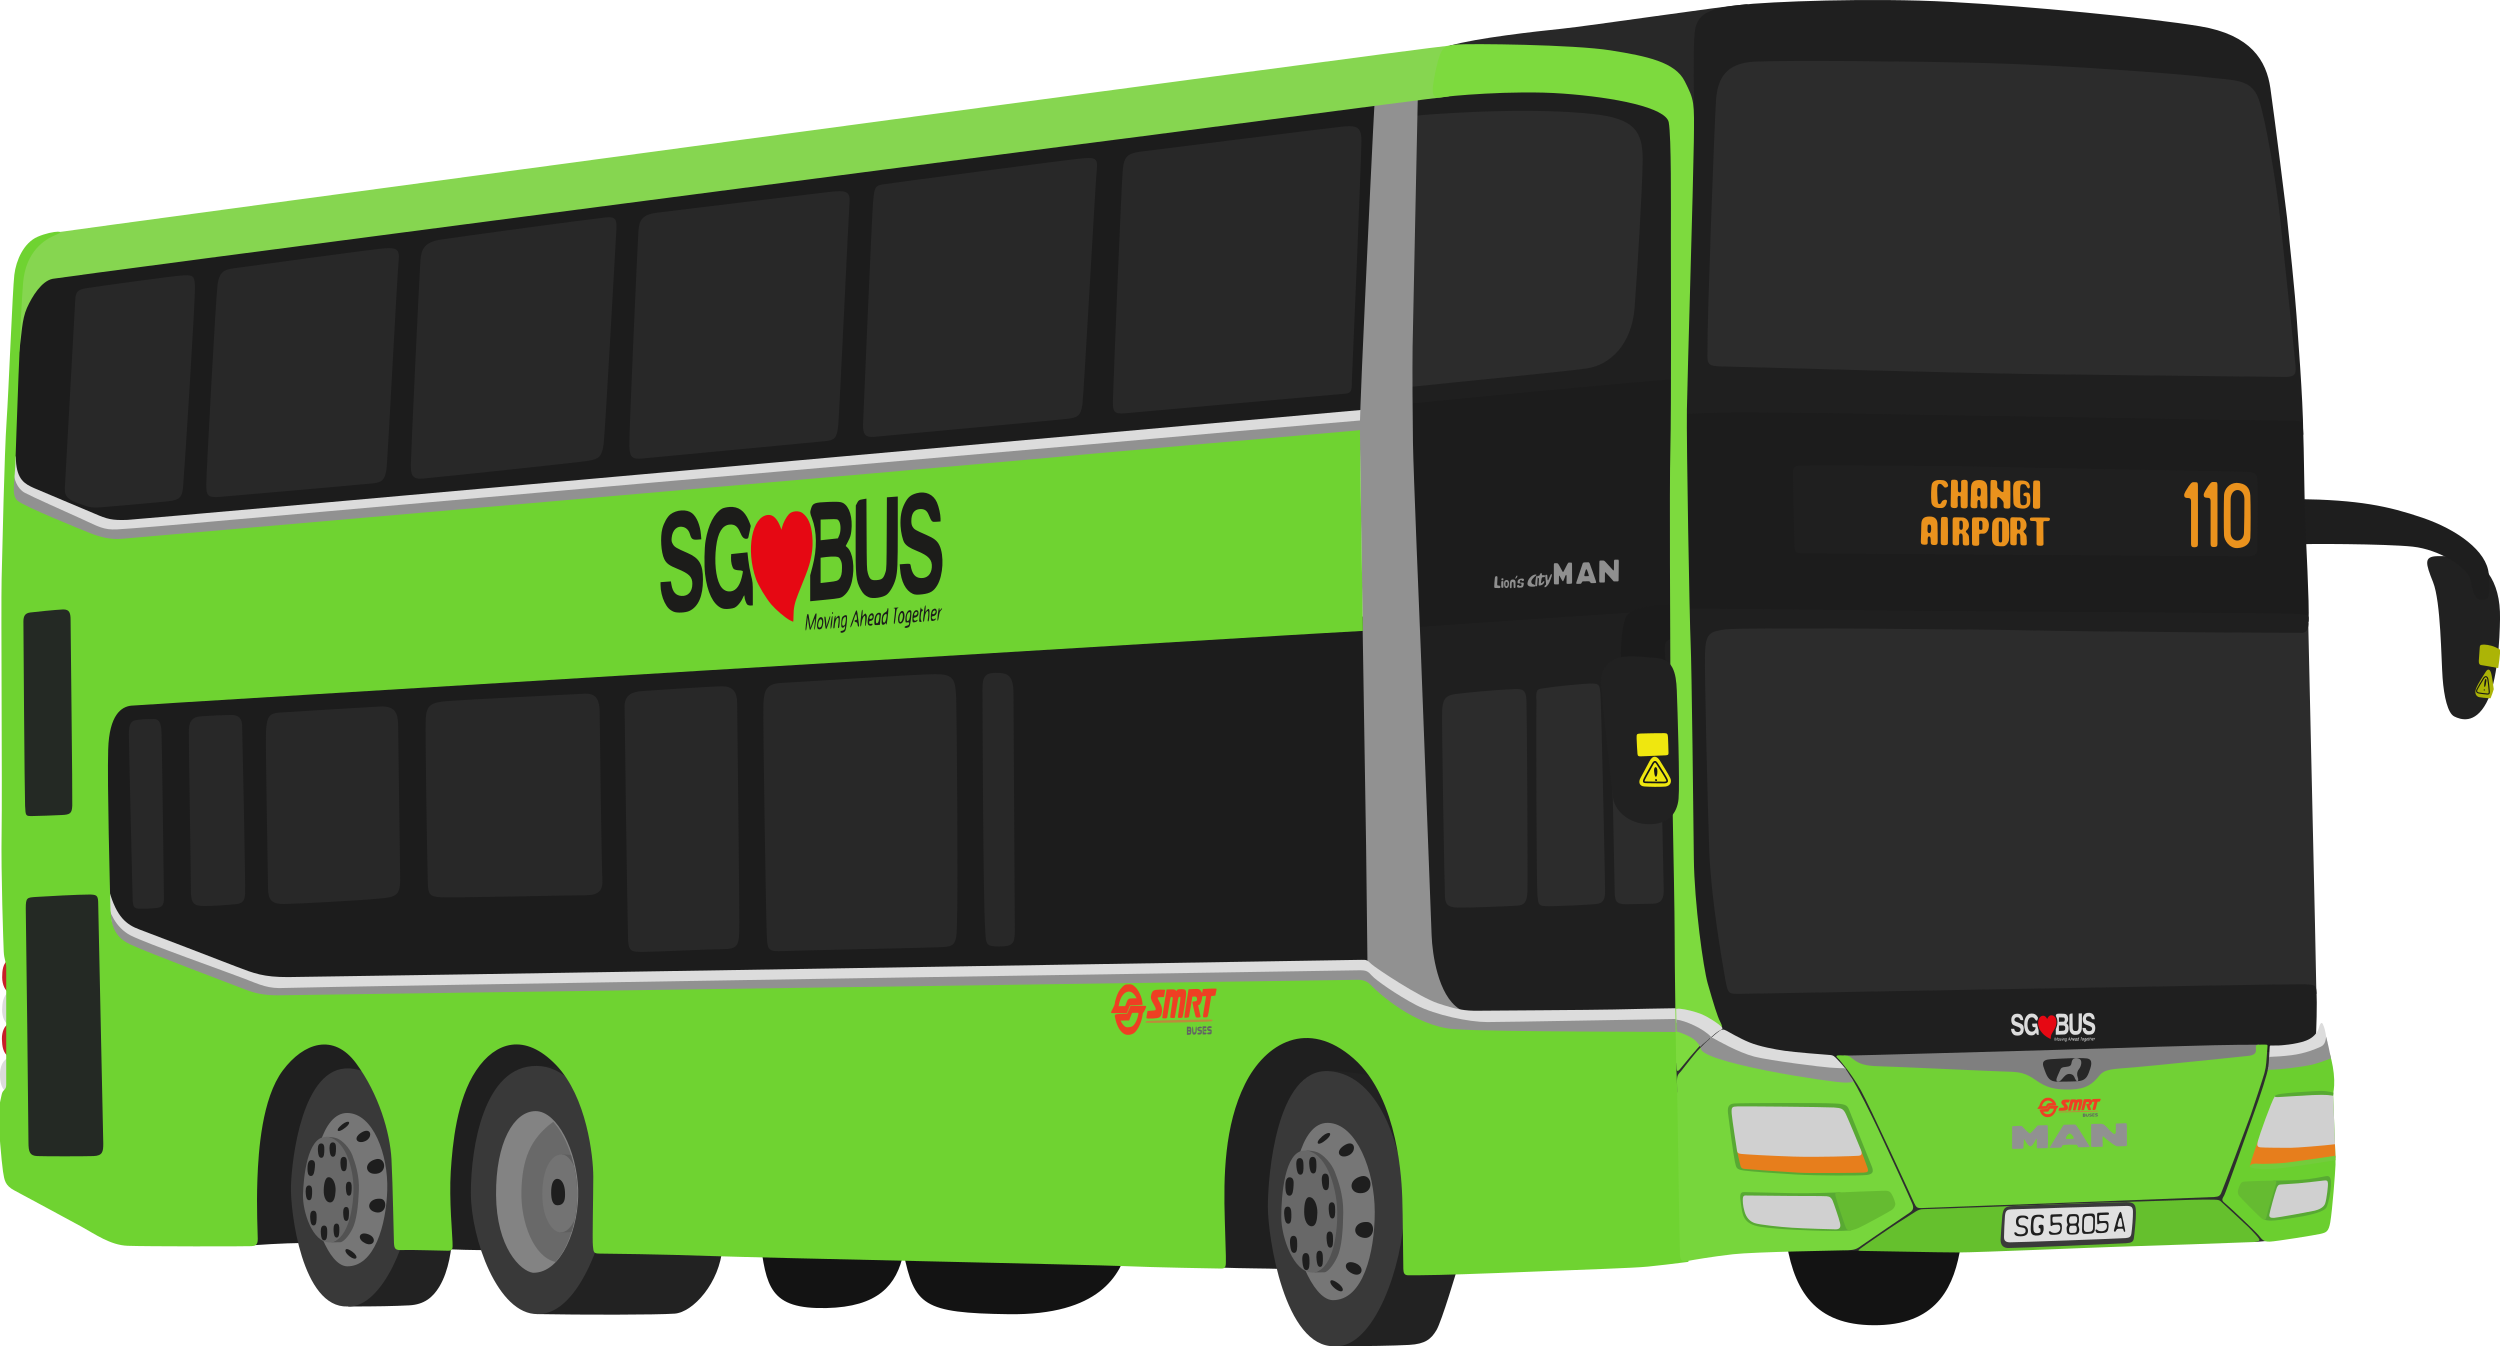 <svg width="1284.9mm" height="691.92mm" version="1.1" viewBox="0 0 1284.9 691.92" xmlns="http://www.w3.org/2000/svg"><g transform="translate(652.52 314.72)"><g fill="#c61f28"><path d="m-648.17 178.51c-2.904 2.01-3.239 5.472-3.239 9.157 0 3.685 1.675 7.036 3.239 7.371 1.563 0.335 0-16.528 0-16.528z"/><path d="m-648.06 228.44c-2.957-2.01-3.383-5.472-3.481-9.157-0.097-3.685 1.489-7.036 3.044-7.371 1.555-0.335 0.437 16.528 0.437 16.528z"/></g><g fill="#dbdbdb"><path d="m-647.95 195.04c-2.957 2.01-3.383 5.472-3.481 9.157-0.097 3.685 1.489 7.036 3.044 7.371 1.555 0.335 0.437-16.528 0.437-16.528z"/><path d="m-647.61 228.77c-3.35 0.893-4.914 4.579-4.914 8.711s0.782 7.036 2.792 8.599c2.01 1.563 4.02-15.97 2.122-17.31z"/></g><path transform="scale(.265)" d="m-785.53 1187.2c-83.413-0.444-202.96 26.012-202.96 26.012 11.938 95.506 19.102 138.48 128.93 136.1 99.936-2.172 136.61-43.888 149.6-107.14 21.288 101.8 37.164 116.83 203.77 119.08 176.69 2.388 217.28-76.404 231.6-131.32 13.297-50.972-376.03-13.545-432.09-7.898 2.683-26.021-32.498-34.581-78.854-34.828zm2039 7.269c-100.14-0.5-250.64 29.311-250.64 29.311 16.883 101.3 62.468 162.08 178.96 158.7 116.49-3.377 146.88-79.35 158.7-153.64 4.063-25.536-34.57-34.115-87.021-34.377z" fill="#131313"/><path d="m-422.95 327.32c14.846 0.632 18.32 0.316 21.795 0.632 3.474 0.316 48.012-95.708 48.012-95.708l-33.798-23.69-40.747 18.952z" fill="#1f1f1f"/><path d="m-524.65 325.43c18.004-1.264 25.269-1.264 28.112-1.264 2.843 0 43.274-96.655 43.274-96.655l-60.962-12.951z" fill="#1f1f1f"/><g transform="matrix(1 0 .002 .933 2.301 24.015)"><path d="m-476.54 356.64c15.077 0 23.661-0.207 31.312-0.621s12.164-4.314 15.569-10.396c4.965-8.87 6.329-20.993 6.737-28.516 0.57-10.517-9.509-81.442-20.238-85.585-10.729-4.143-25.541-6.215-32.577-6.215s5.841 6.215 5.841 6.215z" fill="#222"/><path d="m-476.94 356.64c18.061 1.036 32.728-38.115 34.149-64.837 1.421-26.722-8.67-64.838-32.95-66.288-24.28-1.45-29.684 50.337-30.122 64.63-0.437 14.293 5.578 67.323 28.923 66.495z" fill="#393939"/><g transform="matrix(.9 0 -.028 .927 -496.39 6.816)"><path d="m32.386 353.51c15.635 0.223 21.665-24.345 21.665-45.34s-9.381-45.564-24.122-45.787c-14.741-0.223-18.985 30.822-18.538 47.127 0.447 16.305 10.274 43.554 20.995 44z" fill="#767676"/><path d="m21.609 339.27c2.848 0 4.914 0 6.477-0.056 1.563-0.056 4.411-3.015 6.7-7.873 2.289-4.858 2.959-13.68 3.071-22.838 0.112-9.157-2.624-16.472-4.3-20.883-1.675-4.411-5.975-8.934-8.99-10.107-3.015-1.173-6.98-0.902-6.533-0.893 14.985 0.281 20.878 62.965 3.574 62.65z" fill="#525252"/><path d="m21.795 339.33c10.108-0.316 13.266-18.478 12.951-31.745-0.316-13.266-6.317-30.955-16.741-30.955-10.424 0-12.003 23.69-12.003 34.114 0 10.424 6.317 28.428 15.793 28.586z" fill="#686868"/><g fill="#1e1e1e"><path d="m10.187 299.84c1.816 0.079 1.974-3.001 2.132-5.133 0.158-2.132 0.079-4.343-2.053-4.343-2.132 0-2.211 3.238-2.132 5.212 0.079 1.974 0.316 4.185 2.053 4.264z"/><path d="m9.698 314.22c1.591-0.067 1.506-2.926 1.489-4.909-0.017-1.983-0.246-4.021-2.108-3.857-1.861 0.164-1.695 3.163-1.483 4.982 0.212 1.819 0.579 3.845 2.102 3.784z"/><path d="m12.699 329.22c1.591-0.067 1.506-2.926 1.489-4.909-0.017-1.983-0.246-4.021-2.108-3.857-1.861 0.164-1.695 3.163-1.483 4.982 0.212 1.819 0.579 3.845 2.102 3.784z"/><path d="m19.016 338.06c1.591-0.067 1.506-2.926 1.489-4.909-0.017-1.983-0.246-4.021-2.108-3.857-1.861 0.164-1.695 3.163-1.483 4.982 0.212 1.819 0.579 3.845 2.102 3.784z"/><path d="m26.047 336.42c1.43-0.063 1.353-2.774 1.338-4.654-0.015-1.88-0.221-3.812-1.895-3.657-1.673 0.155-1.524 2.999-1.333 4.723 0.191 1.725 0.521 3.645 1.889 3.588z"/><path d="m31.259 326.54c1.43-0.063 1.353-2.774 1.338-4.654-0.015-1.88-0.221-3.812-1.895-3.657-1.673 0.155-1.524 2.999-1.333 4.723 0.191 1.725 0.521 3.645 1.889 3.588z"/><path d="m32.364 311.54c1.43-0.063 1.353-2.774 1.338-4.654-0.015-1.88-0.221-3.812-1.895-3.657-1.673 0.155-1.524 2.999-1.333 4.723 0.191 1.725 0.521 3.645 1.889 3.588z"/><path d="m29.045 297c1.593-0.065 1.507-2.848 1.49-4.778-0.017-1.93-0.246-3.914-2.109-3.755-1.863 0.159-1.697 3.079-1.484 4.849 0.212 1.77 0.58 3.742 2.104 3.683z"/><path d="m22.57 288.4c1.593-0.065 1.507-2.848 1.49-4.778-0.017-1.93-0.246-3.914-2.109-3.755-1.863 0.159-1.697 3.079-1.484 4.849 0.212 1.77 0.58 3.742 2.104 3.683z"/><path d="m15.937 289.03c1.593-0.065 1.507-2.848 1.49-4.778-0.017-1.93-0.246-3.914-2.109-3.755-1.863 0.159-1.697 3.079-1.484 4.849 0.212 1.77 0.58 3.742 2.104 3.683z"/></g><path d="m20.452 300.55c2.606 0.079 4.185 4.343 4.106 8.055-0.079 3.711-0.711 6.87-2.843 6.949-2.132 0.079-3.948-2.685-3.948-7.423s0.948-7.739 2.685-7.581z" fill="#1e1e1e"/><path transform="scale(.265)" d="m114.7 1009.7c-3.532 0.012-10.296 3.237-18.039 11.912-7.377 8.266-2.955 14.772 13.084 1.266 9.022-7.597 9.497-13.192 4.955-13.178zm40.597 20.297c-3.115 0.063-7.063 1.434-11.785 4.699-18.426 12.741-5.908 26.592 10.553 18.15 12.86-6.595 12.359-23.074 1.232-22.85zm26.455 63.164c-2.126 7e-4 -4.412 0.604-7.006 1.471-24.431 8.17-18.994 35.033 5.486 31.656 21.803-3.007 18.83-33.133 1.52-33.127zm5.025 89.188c-23.398 0.03-29.021 25.151-6.123 30.467 23.637 5.487 26.169-30.34 8.441-30.391-0.793 0-1.564-0.077-2.318-0.076zm-28.875 77.93c-13.067-0.4-14.46 14.042 2.492 22.18 18.719 8.986 26.17-12.24 5.91-20.26-3.166-1.253-5.982-1.846-8.402-1.92zm-37.424 35.047c-4.637 0.147-4.087 7.946 6.572 16.256 15.602 12.164 21.525 1.268 5.486-10.551-5.513-4.062-9.63-5.782-12.059-5.705z" fill="#1e1e1e"/></g></g><path d="m-376.79 360.66c23.229 0.447 61.645 0.447 71.026-0.223 9.381-0.67 23.229-15.858 24.569-34.173 1.34-18.315-54.498-90.457-69.909-91.574-15.411-1.117-24.569-1.787-26.802-1.563-2.233 0.223 1.117 127.53 1.117 127.53z" fill="#222"/><path d="m-376.12 360.66c22.335 0.447 35.96-45.34 37.3-63.208 1.34-17.868-10.944-64.102-37.97-64.325-27.025-0.223-33.726 41.767-33.726 65.219 0 23.452 13.848 62.762 34.396 62.315z" fill="#393939"/><path d="m-25.685 336.76c11.614 0.447 25.239 0.447 30.599 0.67 5.36 0.223 53.604-102.07 53.604-102.07s-43.33-59.635-69.239-9.157c-25.909 50.477-14.965 110.56-14.965 110.56z" fill="#1f1f1f"/><path d="m33.949 377.18c16.751 0 29.259-0.223 37.746-0.67 8.487-0.447 11.391-3.127 14.071-7.594 2.68-4.467 10.498-30.823 11.614-34.619 1.117-3.797-18.538-87.554-30.599-92.021-12.061-4.467-28.589-6.7-36.406-6.7-7.817 0 6.7 6.7 6.7 6.7z" fill="#222"/><path d="m53.066-94.043 8.213-173.09-701.86 91.601-6.949 116.87 53.697 22.111z" fill="#1c1c1c"/><path d="m57.716 1.575-671.55 38.64 13.206 157.01 661.28-5.38z" fill="#1c1c1c"/><path d="m87.062 211.16 128.64-4.157-6.848-216.92-137.69 11.983 5.625 206.41z" fill="#1f1f1f"/><path transform="scale(.265)" d="m623.91 138.13c-15.713 0-69.323 5.547-86.885 8.32-17.562 2.773-21.259-3.5e-4 -19.41 26.805-0.924 29.578-9.4e-4 360.48 1.848 375.27 1.849 14.789 7e-5 20.335 14.789 21.26 14.789 0.924 94.281-2.772 102.6-4.621 8.319-1.849 13.863-6.471 13.863-24.033 0-17.562-7.394-370.65-9.242-385.44-1.849-14.789-1.849-17.562-17.562-17.562zm-143.71 10.637c-3.245-0.076-7.07 0.108-11.576 0.455-29.578 0.924-85.959 6.471-108.14 9.244-22.183 2.773-24.957 13.864-25.881 34.199-0.924 20.335 4.621 346.62 5.545 359.56 0.924 12.94 4.622 19.412 22.184 20.336 17.562 0.924 105.37-2.773 118.31-3.697 12.94-0.924 18.486-6.47 19.41-26.805 0.924-20.335-0.925-347.54-1.85-369.72-0.751-18.024-3.941-23.236-18.002-23.564zm196.98 150.03c-7.987 0.202-13.037 5.984-12.604 20.498 1.849 61.929 3.697 178.39 4.621 218.14 0 23.108 2.773 28.654 22.184 28.654 19.411 0 32.352-0.924 50.838-0.924 18.486 0 22.184-11.092 22.184-25.881s-3.697-162.68-3.697-173.77c0-8.492-57.434-67.372-83.525-66.713z" fill="#2c2c2c"/><path d="m215.7-111.9-147.96 10.761 4.647-169.23 137.2 0.978 1.467 24.211z" fill="#1f1f1f"/><path d="m74.228 7.692c34.76-2.535 133.61-9.052 139.04-9.414 5.431-0.362 18.829-119.49-1.086-118.4-19.915 1.086-140.49 12.673-144.47 13.397-3.983 0.724 6.518 114.42 6.518 114.42z" fill="#1c1c1c"/><path d="m48.882-104.19c-21.725 1.992-627.86 56.305-635.83 56.667-7.966 0.362-10.863-0.543-16.656-3.078-5.793-2.535-26.432-11.044-31.321-13.216-4.888-2.172-8.871-4.345-9.414-14.302-0.543-9.957-2.716 17.923-2.716 17.923l50.511 20.82 647.77-56.848z" fill="#dcdcdc"/><path d="m48.339-98.762c-12.13 0.905-123.47 10.863-139.58 12.311-16.113 1.448-205.12 17.923-223.59 19.553-18.466 1.629-213.63 18.829-229.2 20.277-15.57 1.448-41.459 3.621-48.339 3.983-6.88 0.362-9.595-1.448-17.923-5.25-8.328-3.802-25.527-11.406-29.51-13.578-3.983-2.172-5.431-7.061-5.974-10.863-0.543-3.802-1.448 20.458-1.448 20.458l56.124 18.648 641.98-56.305z" fill="#919191"/><path d="m71.9-115.81c25.189-2.69 78.747-7.826 90.975-9.538 12.228-1.712 23.233-12.472 24.7-31.059 1.467-18.586 3.913-60.65 4.157-74.59 0.245-13.94-2.201-22.01-22.255-24.7-20.054-2.69-49.401-2.446-74.59-0.978-25.189 1.467-25.434 1.712-25.923 5.625-0.489 3.913 2.935 135.24 2.935 135.24z" fill="#2c2c2c"/><path d="m50.33 182.58c-0.181-10.682-0.543-51.778-0.724-62.098-0.181-10.319-3.259-203.86-3.259-213.27 0-9.414 2.172-56.848 2.716-68.253 0.543-11.406 4.526-98.307 5.069-103.19 0.543-4.888 22.268-13.94 22.087-2.716-0.181 11.225-2.535 117.32-2.716 130.35-0.181 13.035 0 35.485 0.181 49.425 0.181 13.94 3.44 92.151 3.983 105.55 0.543 13.397 5.25 138.32 5.612 147.73 0.362 9.414 3.259 30.596 14.121 37.657 10.863 7.061-16.475 6.699-16.475 6.699z" fill="#919191"/><path d="m208.63 203.47c-4.455 0.062-21.608 0.379-32.018 0.65-10.41 0.272-62.46 0.543-69.34 0.634-6.88 0.09-11.225-0.634-20.73-3.802-9.505-3.168-31.864-18.014-34.217-20.186s-2.172-2.172-5.25-2.172c-3.078 0-539.15 8.871-551.64 8.871-12.492 0-17.199-1.81-26.613-5.431-9.414-3.621-42.726-16.475-49.606-19.01-6.88-2.535-11.768-6.518-15.57-19.734-3.802-13.216 0.362 21.906 0.362 21.906l81.651 34.76 563.23-11.587 36.39 23.898 131.62 0.543z" fill="#dcdcdc"/><path d="m208.72 208.99c-6.841 0.058-87.492 1.594-96.837 1.594s-26.628-3.584-36.485-8.705c-9.857-5.121-20.739-12.802-22.787-15.106-2.048-2.304-2.816-2.816-6.401-2.816-3.584 0-543.43 8.577-552.14 9.089-8.705 0.512-12.674-1.536-21.251-4.865-8.577-3.328-50.311-18.05-58.248-22.147-7.937-4.097-11.138-12.93-11.522-16.002-0.384-3.072 4.096 21.763 4.096 21.763l41.478 17.41 40.069 12.546 556.36-5.889 43.782 22.275 121.1-0.768z" fill="#919191"/><path d="m93.197-291.37c-21.635 2.048-712.93 95.373-717.02 96.141-4.097 0.768-16.642 12.418-16.642 12.418l-2.688 30.084s-0.768 27.012 0.512 18.562c1.28-8.449 1.28-16.258 3.969-22.275 2.688-6.017 7.553-13.826 13.186-14.978 5.633-1.152 493.63-64.905 520.77-68.233 27.14-3.328 183.58-24.067 195.61-25.347 12.034-1.28 2.304-26.372 2.304-26.372z" fill="#86d650"/><path d="m33.503 377.18c20.102 1.117 35.066-41.097 35.736-69.909 0.67-28.812-11.838-69.909-38.863-71.472-27.026-1.563-31.269 54.274-31.269 69.686 0 15.411 8.487 72.589 34.396 71.696z" fill="#393939"/><path transform="scale(.265)" d="m-2349.9-738.29c-7.758 0.048-24.501 3.344-39.512 9.887-26.686 11.632-41.739 45.162-45.16 73.9-3.421 28.739-10.949 225.8-15.055 284.65-4.106 58.846-8.21 247.7-9.578 305.18-1.369 57.478 1.369 409.87 0 490.62-1.369 80.743 3.421 216.91 4.106 231.96 0.684 15.054 4.789 20.527 4.789 30.791v227.86c0 10.948-6.842 8.212-8.895 19.16-2.053 10.948-6.16 23.948-6.16 41.055 0 17.107 6.159 91.007 8.896 108.11 2.737 17.106 4.106 26.686 21.896 36.266 17.791 9.58 101.95 54.741 129.32 69.795 27.37 15.054 56.794 36.266 90.322 37.635 33.529 1.369 229.91 1.368 240.18 0.684s12.316-4.79 12.316-14.369c0-9.58-2.736-60.216-0.684-115.64 2.053-55.425 8.894-156.7 49.266-210.75 40.371-54.057 98.534-73.214 142.33-13.684 43.793 59.531 65.689 134.11 68.426 186.12 2.737 52.004 4.107 148.49 4.791 161.49 0.684 13.001 2.737 15.053 17.791 14.369 15.054-0.684 77.32 1.369 87.584 1.369s8.211-6.844 8.211-17.108-6.841-82.111-3.42-136.17 11.631-140.27 49.266-196.38c37.634-56.109 94.428-73.215 154.64-10.947 60.215 62.268 72.531 178.59 72.531 216.91 0 38.319-2.052 123.85-0.684 134.8 1.369 10.948 0.684 14.369 12.316 14.369 11.632 0 121.12 1.37 217.6 4.791 96.481 3.421 745.84 17.107 799.21 19.502s183.38 4.789 189.54 4.789c6.158 0 8.896-1.711 8.896-11.975 0-10.264 0.684 4.789-2.053-81.428-2.737-86.217-0.685-184.06 39.002-264.12 39.687-80.058 121.8-127.96 210.75-49.951 88.954 78.006 93.401 244.97 94.428 270.28s1.711 130.69 2.053 137.88c0.342 7.185 1.37 11.974 8.896 12.316 7.527 0.342 20.87 6e-4 60.557-0.684 39.687-0.684 189.54-6.5 229.57-8.211 40.029-1.711 148.83-5.132 174.83-7.869 26.002-2.737 42.083-4.449 79.033-9.238 0 0-6.159-445.11-17.791-445.79-11.632-0.684-357.18 1e-3 -435.87-5.473-78.69-5.474-150.54-73.901-158.06-81.428-7.527-7.527-13.002-14.369-29.424-14.369s-2069.2 30.107-2094.5 30.107-43.794-3.422-64.322-11.633c-20.528-8.211-188.86-71.164-223.07-87.586-34.213-16.422-36.948-43.791-37.633-78.004-0.684-34.213-6.158-231.97-4.105-299.71s26.002-82.795 44.476-84.848 2208.1-134.8 2247.1-136.85c33.917-1.785 101.41-6.152 141.85-8.162-2.918-187.51-5.678-369.23-5.678-386.66 0-0.766 0.026-1.966 0.033-2.863-2.13 0.359-4.24 0.68-6.191 0.811-10.264 0.684-556.3 48.583-632.94 56.109-76.637 7.527-1740.1 151.91-1762 153.96s-42.425-3.422-61.584-10.949c-19.159-7.527-128.64-52.003-140.96-62.951-12.317-10.948-5.474-34.213-4.106-72.531 1.369-38.319 9.579-290.81 15.053-351.03 5.474-60.215 41.74-83.48 64.32-92.375 9.879-3.892 9.28-5.819 3.246-5.781z" fill="#6fd331"/><path d="m92.556-291.24c14.082-3.969 43.91-7.297 57.608-8.705 13.698-1.408 83.083-11.65 94.605-12.546 11.522-0.896-27.14 59.144-27.14 59.144l-12.418-12.162-69.257-11.522z" fill="#282828"/><path d="m531.28-91.321c-0.182-19.462-2.91-52.11-3.456-60.931s-4.092-43.561-4.911-50.655c-0.818-7.093-6.548-52.473-8.549-66.478-2.001-14.005-9.822-27.464-36.195-31.83-26.373-4.365-88.395-10.367-128.59-12.55-40.196-2.183-92.761-0.182-108.4 1.637-15.642 1.819-21.826 4.547-22.735 14.369-0.909 9.822-0.182 35.467-0.364 42.015s-4.001 11.277-4.001 11.277l-1.354 147.66z" fill="#1f1f1f"/><path d="m597.99-15.481c-3.89-9.75-4.888-13.216 2.172-13.397 7.061-0.181 12.105 0.567 18.466 2.354 5.283 1.484 3.802 0.905 7.785 6.518 3.983 5.612 6.155 13.216 5.974 23.355s-1.086 32.226-7.061 43.269c-5.974 11.044-13.216 8.509-16.475 6.88-3.259-1.629-5.25-9.957-5.974-19.734s-0.903-39.256-4.888-49.244z" fill="#212121"/><path d="m528.29-58.208c31.502 0.362 46.709 3.621 64.271 9.595 17.561 5.974 33.131 17.018 34.036 28.967 0.905 11.949 0.181 13.216-3.44 13.216s-4.526-2.897-5.793-9.776c-1.267-6.88-16.294-16.113-29.872-17.561-13.578-1.448-56.486-1.629-60.469-1.086-3.983 0.543-20.392-23.604 1.267-23.355z" fill="#1e1e1e"/><path d="m533.99 4.796c0.514-9.26-1.415-42.184-1.801-54.145-0.386-11.961-0.643-36.526-0.9-41.927s0-7.074-3.601-7.202c-3.601-0.129-40.898-0.386-54.531-0.772-13.633-0.386-147.39-2.315-160.89-2.701-13.504-0.386-63.92-0.9-74.98-0.772s-21.221 0.643-23.279 0.772c-2.058 0.129-1.286 10.289-1.286 10.289l-0.514 92.857 38.841 3.858z" fill="#1c1c1c"/><path d="m208.99 231.92c0.257 8.907 0.514 11.575 0.514 14.276s80.768 81.604 85.912 81.668c5.144 0.064 6.881 0.253 8.374 0.314 2.312-0.212 60.561-0.7 60.561-0.7l68.035-1.865 70.865-2.829s-0.45 1.029 3.022 0.836c3.473-0.193 8.102-0.707 10.417-1.029 2.315-0.322 1.222-99.802 1.222-99.802s-3.459-0.546-4.119-0.546c-0.659 0-1.432-0.068-1.887-0.068-0.455 0-0.614 1.205-0.614 1.205l-89.373 3.592-44.971 0.864-81.12 1.728s0.091-1.819-2.865-1.91c-2.956-0.091-3.592-0.091-5.729-0.227-2.137-0.136-1.591 2.137-1.591 2.137l-41.378-2.956-8.912-9.822s0.955-1.091-0.909-1.955c-1.864-0.864-1.864-2.183-2.273-3.183-0.409-1-4.82 1.273-4.82 1.273z" fill="#2e2e2e"/><path d="m538.01 196.05c-0.182-16.551-4.183-188.07-4.183-190.25 0-2.183-15.642-1.455-15.642-1.455l-302.47 0.909 13.823 199.71z" fill="#2c2c2c"/><path d="m234.22 188.67c1.371 7.911 1.92 7.405 7.954 7.405 6.034 0 283.31-5.211 289.35-4.937 6.034 0.274 6.308 0.274 6.582 4.388 0.274 4.114-1e-5 20.296-0.549 25.232s-27.312 5.175-41.14 6.308c-72.442 5.934-145.67 9.185-218.04 2.468-17.728-1.645-39.195 1.536-52.384-10.422-9.342-8.47-8.854-23.772-10.971-36.203-4.638-27.243-2.855-55.202-3.565-82.828-0.839-32.628-1.097-94.621-0.823-97.912 0.274-3.291-0.274-4.114 8.776-4.114s87.216 0.823 106.96 1.097c19.747 0.274 195.55 1.097 202.13 1.646 6.582 0.549 5.485 1.097 5.485 4.114 0 3.017-0.686 5.485-3.154 5.622-2.468 0.137-116.7-0.686-138.37-1.234-21.667-0.549-149.75-1.646-157.98-0.549-8.228 1.097-10.422 1.92-10.696 12.616-0.274 10.696 1.371 78.165 2.194 101.2 0.823 23.038 6.032 53.431 8.228 66.098z" fill="#1f1f1f"/><path d="m508.61 222.23c-23.02-0.197-84.408 2.164-101.13 2.558-16.724 0.394-109.26 3.202-112.04 2.994-2.783-0.209 11.548 6.956 11.548 6.956l79.65 5.495 17.113 6.261 26.852 0.974 2.504-8.069 78.746-10.156z" fill="#7f7f7f"/><path transform="scale(.265)" d="m1937 882.1c-1.61 12.615-15.152 54.042-27.779 88.893-12.627 34.85-53.885 151.95-57.42 159.02s-6.969 9.559 0.506 15.47c8.267 6.538 59.44 54.816 66.006 62.897 6.566 8.081 9.597 12.626 21.719 12.121 12.122-0.505 87.884-12.627 98.49-15.152s15.524-3.974 18.688-22.729c3.909-23.174 9.596-95.963 10.102-111.12s-4.545-125.26-4.545-133.85c0-8.586 2.525-13.638 2.02-30.811-0.505-17.173-4.04-35.354-8.586-51.012-38.124 8.052-83.954 23.147-119.2 26.264z" fill="#6bcf2f"/><path transform="scale(.265)" d="m2042.7 798.54c-2.423-5.19-5.56-0.607-7.486 7.018-1.201 4.753-3.784 8.77-6.747 12.373-5.927 7.206-14.788 12.345-27.047 15.52-5.618 1.455-11.145 2.619-16.568 3.54-5.423 0.921-10.742 1.599-15.941 2.081-5.199 0.482-7.322 0.834-12.27 0.973-4.947 0.138-6.152 0.01-12.324 0.083-3.785 0.045-4.556-0.818-4.747 3.691s-0.756 17.839-1.145 22.304l103.39-13.49 9.984-18.473c-4.407-13.451-2.327-21.117-9.098-35.619z" fill="#dcdcdc"/><path transform="scale(.265)" d="m1966.7 1024.9c-27.516-0.099-49.739 0.377-50.416 2.154-1.805 4.739-12.186 34.527-15.346 47.615l37.686 1.805 62.283-7.447 66.16-11.441c-0.202-8.29-0.545-18.904-0.986-30.941-11.531-0.322-58.844-1.598-99.381-1.744z" fill="#e77e1c"/><path transform="scale(.265)" d="m2061.7 934.09-111.93 4.287c-7.221 10.606-30.914 78.531-32.945 86.881-2.031 8.35-1.806 11.733 5.189 12.41 6.995 0.677 43.554 0.902 57.545 0.902 11.92 0 66.303-4.415 86.783-6.981-1.277-35.779-3.292-82.099-3.506-91.822-0.666-3.351-1.137-5.678-1.137-5.678z" fill="#d0d0d0"/><path transform="scale(.265)" d="m2038.3 928.2c-4.834 0.029-10.017 0.367-16.787 0.705-18.053 0.903-47.39 3.16-60.027 4.965-12.637 1.805-16.699 6.77-5.867 6.318 10.832-0.451 69.505-4.514 83.947-4.514 8.789 0 17.211 0.839 23.195 1.799 0.01-2.109 0.17-4.019 0.399-5.947-10.572-2.646-17.305-3.372-24.859-3.326z" fill="#58a933"/><path transform="scale(.265)" d="m2067 1053.9c-17.221 2.643-81.952 11.935-94.436 13.387-13.723 1.595-47.87 3.192-57.764 1.916s-23.762 6.833-2.232 9.574c14.733 1.876 30.955 1.275 51.06-0.959 19.952-2.217 90.357-12.898 103.6-15.244-0.044-2.379-0.145-5.675-0.227-8.674z" fill="#73cc3c"/><path transform="scale(.265)" d="m2049.2 822.99c-1.002 8.373-2.815 16.043-10.604 19.484-9.704 4.288-29.563 13.088-57.094 16.473-16.05 1.973-31.445 2.968-42.953 3.247-0.204 7.653-0.97 14.785-1.625 19.911-0.178 1.395-0.524 3.194-0.977 5.246 27.69-0.409 68.827-6.437 82.113-9.223 10.888-2.283 30.612-8.793 40.441-13.381-0.756-3.033-1.361-5.681-1.853-8.643-1.211-7.298-3.632-17.306-7.45-33.114z" fill="#919191"/><path d="m511.23 312.16c2.362 0.644 3.335 0.464 5.277 0.38 1.942-0.084 11.864-1.604 15.199-2.28 3.335-0.675 10.344-2.111 11.484-4.475 1.14-2.364 2.28-8.57 2.322-11.315 0.042-2.744-0.042-5.193-2.575-4.686-2.533 0.507-7.684 1.478-11.948 1.815-4.264 0.338-12.699 0.486-14.905 0.504-2.07 0.017-4.854 20.057-4.854 20.057z" fill="#58a933"/><path d="m503.25 292.44c-3.288 0.207-3.631 0-4.644 2.111-1.013 2.111-1.267 3.884-0.507 5.066 0.76 1.182 10.217 10.639 11.568 11.737 1.351 1.098 2.28 1.351 2.702-0.676 0.422-2.026 3.953-13.792 4.628-16.072 0.676-2.28 0.607-2.42-0.829-2.505-1.435-0.084-10.09 0.159-12.919 0.338z" fill="#65bb31"/><path d="m517.7 295.66c0.644-1.365 0.995-1.543 2.108-1.602 1.113-0.059 6.09-0.415 8.841-0.594 2.752-0.178 11.359-1.246 12.999-1.424 1.639-0.178 2.108-0.119 2.284 1.246 0.176 1.365-0.644 8.19-1.405 10.505-0.761 2.315-3.747 3.324-5.446 3.739-1.698 0.415-19.205 3.62-20.845 3.68-1.639 0.059-2.576-0.237-2.401-1.602 0.176-1.365 2.811-11.276 3.865-13.947z" fill="#d0d0d0"/><path d="m512.87 223.48c0.103-1.264 0.102-1.27-1.216-1.316-1.313-0.046-2.276-0.018-3.839 0.093-1.149 0.081-0.939 1.287-0.87 2.609 0.07 1.322-0.452 2.783-4.209 3.13-3.756 0.348-46.677 4.87-58.225 5.843-11.548 0.974-15.165 0.696-18.226 4.452s-6.261 6.817-14.747 6.956c-8.487 0.139-12.521-1.113-17.808-4.869-5.287-3.756-8.487-4.174-14.469-4.313-5.982-0.139-59.129-2.643-66.225-2.783s-10.017-1.391-12.521-3.2c-2.504-1.809-2.226-2.226-5.565-2.365-3.339-0.139-4.591-0.07-2.852 1.53 1.739 1.6 7.374 8.626 11.756 16.347 4.383 7.722 26.295 55.442 27.408 57.946 1.113 2.504 1.809 2.643 3.617 2.643 1.809 0 148.45-5.565 150.74-5.704 2.296-0.139 2.783-0.765 3.339-1.739 0.556-0.974 13.982-36.73 15.304-40.486 1.322-3.756 6.33-18.852 7.026-21.426 0.593-2.404 0.749-3.183 0.945-5.309s0.433-5.601 0.631-8.041z" fill="#71d135"/><path d="m407.91 263.7c-1.235 1.832-4.912 7.915-6.054 9.813-1.133 1.884-0.944 1.731-0.39 1.733 2.027 7e-3 4.26-0.1 5.19-0.115 0.154-3e-3 0.315-0.061 0.454-0.388 0.139-0.326 0.349-0.893 0.593-0.925 1.978-0.259 4.817-0.288 7.08-0.171 0.245 0.013 0.578 0.718 0.716 1.04 0.139 0.322 0.177 0.265 0.311 0.264 2.095-0.019 3.273-0.03 5.305-0.138 0.217-0.011 0.658 0.101 0.122-0.685-1.194-1.753-5.401-8.918-6.742-10.544-0.28-0.339-0.26-0.318-0.973-0.334-1.432-0.032-3.524 0.082-4.876 0.111-0.539 0.011-0.521 0.017-0.738 0.34zm-25.844 0.41c-0.485 0.053-0.42 0.049-0.427 0.617-6e-3 0.464-0.046 8.037-0.028 9.997 9e-3 1.058 0.112 1.026 0.474 1.03 2.054 0.024 2.887-0.043 4.785-0.116 0.813-0.031 0.445-0.146 0.834-4.749 0.086-1.021 1.692 3.56 3.302 3.521 1.611-0.038 3.195-5.076 3.265-3.619 0.211 4.385-0.322 4.701 0.569 4.695 0.785-5e-3 3.232-0.059 4.317-0.104 0.782-0.033 0.776 0.079 0.817-0.445 0.194-2.511 0.067-9.044-0.047-10.986-0.022-0.374-0.072-0.377-0.443-0.373-1.444 0.014-3.46 0.065-4.416 0.107-0.487 0.022-0.396 0.114-1.146 0.994-0.873 1.025-2.791 3.106-3.067 3.113-0.637 0.017-2.537-1.969-3.718-3.223-0.401-0.426-0.424-0.616-0.888-0.62-1.043-0.011-3.455 0.08-4.184 0.161zm40.182-0.561c0.023 3.528 0.034 6.669 6e-3 10.234 0 0.98-0.063 0.956 0.74 0.963 1.332 0.088 2.301-0.036 3.759-0.071 1.666-5e-3 1.507 0.264 1.424-1.365l-0.076-3.047c-9e-3 -0.752 0.078-1.287 0.55-0.794 1.017 1.045 1.711 1.538 2.899 2.429l1.686 1.29c1.792 1.068 1.773 1.303 3.11 1.256l1.423-0.035 2.049-0.07c1.007-0.074 0.803-0.04 0.798-2.941v-5.883c-0.093-2.867 0.087-2.995-0.892-2.96l-1.954 0.087-1.423 0.035c-1.589 0.07-1.445-0.186-1.423 1.377v2.685c0 0.447-0.023 1.041-0.398 1.251-0.629 0.353-1.188-0.401-1.754-0.835-1.166-0.894-1.856-1.985-2.939-2.978-0.528-0.484-0.867-0.894-1.536-1.113-0.447-0.147-0.923-0.224-1.394-0.219-0.978 9e-3 -2.409 0.026-3.729 0.081-0.746 0.031-0.928-0.148-0.923 0.623zm-11.005 4.32c1.023-0.025 2.782 2.671 1.667 2.706-1.111 0.035-2.348 0.167-3.334 0.08-1.017-0.09 0.644-2.762 1.667-2.786z" fill="#919191"/><g transform="matrix(.081 -.002 0 .093 394.56 249.61)" stroke-width="1.333"><path d="m132 81.489c0-1.014 1.35-2.2 3-2.634 4.005-1.054 246.78-1.111 249.52-0.059 1.179 0.453 2.144 1.659 2.144 2.68 0 1.575-19.384 1.857-127.33 1.857-107.52-4e-5 -127.33-0.287-127.33-1.845z" fill="#bd8b3a"/><path d="m49.772 104.83c-14.363-5.327-24.837-15.018-31.408-29.058-6.28-13.42-6.849-13.046 20.462-13.469l23.459-0.363 12.379-15.94h30.001c20.623 0 30.001 0.451 30.001 1.442 0 2.223-9.438 13.224-11.346 13.224-0.93 0-2.072 2.034-2.539 4.519-2.647 14.11-16.679 31.172-31.112 37.83-10.395 4.796-29.514 5.665-39.898 1.814zm34.851-16.826c9.294-4.537 16.754-13.621 19.986-24.337 0.894-2.965 0.758-2.999-11.518-2.928l-12.423 0.072-11.307 15.856h-32.525l3.916 4.169c2.154 2.293 6.916 5.617 10.583 7.388 5.683 2.744 8.241 3.156 17.333 2.791 7.107-0.285 12.431-1.29 15.956-3.01zm51.706-15.031c-1.314-0.893-1.145-2.685 0.792-8.387l2.463-7.252 15.542-0.376c15.044-0.364 15.542-0.47 15.558-3.333 0.011-1.931-2.962-5.736-8.559-10.958-10.086-9.41-11.724-13.627-7.998-20.587 4.315-8.059 8.936-9.409 32.208-9.411 11.183-1e-3 20.333 0.395 20.333 0.881 0 0.486-1.01 4.085-2.244 8l-2.244 7.117h-11.678c-6.423 0-11.995 0.513-12.382 1.139-0.387 0.627 0.858 2.577 2.766 4.333 1.909 1.757 5.79 6.098 8.626 9.647 5.774 7.228 6.771 13.888 3.132 20.924-3.755 7.261-8.258 8.498-32.644 8.971-12.1 0.235-22.752-0.084-23.671-0.709zm59.25 0.028c-0.492-0.85 3.777-16.609 14.265-52.667l2.23-7.667h15.666c12.437 0 16.317 0.456 18.825 2.213 2.943 2.061 3.27 2.061 4.777 0 1.332-1.821 4.127-2.213 15.804-2.213 22.492 0 23.229 2.02 13.275 36.42-3.434 11.869-6.831 22.358-7.548 23.309-1.419 1.882-16.484 1.981-17.637 0.116-0.356-0.576 1.849-9.738 4.9-20.361 3.051-10.623 5.171-20.293 4.712-21.489-0.553-1.442-2.057-2.032-4.466-1.752-3.474 0.404-3.895 1.324-9.674 21.133-3.323 11.391-6.569 21.507-7.212 22.481-0.829 1.254-3.446 1.606-8.972 1.206-4.291-0.31-8.165-0.928-8.609-1.372-0.444-0.444 1.692-9.598 4.746-20.342 3.054-10.744 5.224-20.394 4.821-21.443-0.403-1.05-2.466-1.908-4.585-1.908-3.829 0-3.888 0.126-9.59 20.333-3.155 11.183-6.262 21.383-6.903 22.667-0.928 1.858-2.905 2.333-9.707 2.333-4.698 0-8.801-0.45-9.119-1zm83.914-0.075c-0.347-0.561 3.139-14.198 7.747-30.306l8.377-29.286 19.156-0.372c20.462-0.397 24.197 0.351 29.397 5.886l3.1 3.3 2.966-8.814 26.215-0.362c14.418-0.199 26.215 0.101 26.214 0.667-6e-4 0.566-1.138 4.028-2.527 7.695l-2.526 6.667-15.612 0.783-5.208 18.275c-8.082 28.362-6.915 26.557-17.318 26.783-10.585 0.23-10.431 0.792-4.904-17.941 2.147-7.278 4.815-16.383 5.928-20.233l2.024-7h-14.101l-1.665 5.556c-1.939 6.471-8.01 13.11-11.988 13.11-1.523 0-2.769 0.247-2.769 0.549 0 0.302 2.1 5.455 4.667 11.451s4.667 11.663 4.667 12.591c0 2.375-16.452 2.778-18.279 0.448-2.293-2.924-13.536-31.446-12.718-32.264 0.426-0.427 3.626-0.775 7.111-0.775 8.375 0 10.553-0.983 10.553-4.762 0-4.195-4.017-6.138-11.669-5.642l-6.245 0.405-6.043 20.711c-3.324 11.391-6.453 21.319-6.954 22.062-1.07 1.587-16.673 2.313-17.596 0.819zm-279.49-13.532c0-0.701 3.3-4.654 7.333-8.785 4.033-4.131 7.334-8.508 7.334-9.726 0.002-4.796 8.018-18.774 14.462-25.217 3.804-3.804 10.756-8.743 15.803-11.228 8.402-4.136 9.92-4.436 22.442-4.436 12.842 0 13.875 0.22 23.59 5.021 14.88 7.354 27.6 22.846 29.268 35.645l0.434 3.333-48 0.787-11.559 15.88h-30.554c-18.527 0-30.554-0.501-30.554-1.274zm57.457-17.726c7.96-11.607 8.076-11.661 25.126-11.721l15.417-0.055-5.748-5.198c-19.755-17.867-52.462-8.809-61.296 16.974l-1.485 4.333h25.013z" fill="#ee3f23"/><path d="m289.33 101.33v-8.667h7.17c8.298 0 9.698 1.234 9.83 8.667 0.13 7.295-1.426 8.667-9.83 8.667h-7.17zm12.577 3.478c0.404-0.654-1.361-1.433-3.921-1.732-3.209-0.375-4.656-5e-3 -4.656 1.189 0 1.961 7.411 2.431 8.577 0.544zm0.089-6.811c-0.453-0.733-2.589-1.333-4.745-1.333s-3.921 0.6-3.921 1.333c0 0.733 2.135 1.333 4.745 1.333 2.824 0 4.412-0.54 3.921-1.333zm8.714 9.421c-2.17-4.054-1.773-14.754 0.547-14.754 1.353 0 2.048 1.887 2.333 6.333 0.389 6.058 0.58 6.333 4.406 6.333 3.826 0 4.018-0.275 4.406-6.333 0.285-4.447 0.98-6.333 2.333-6.333 3.029 0 2.613 12.299-0.511 15.127-3.466 3.137-11.759 2.909-13.515-0.372zm18.62 0.579c0-1.511 1.63-2 6.667-2 8.034 0 8.945-2.345 1.136-2.923-6.409-0.475-9.374-3.621-6.984-7.41 1.798-2.85 15.269-3.405 16.181-0.667 0.396 1.188-1.393 1.667-6.222 1.667-8.565 0-8.927 2.383-0.444 2.927 5.453 0.35 6.394 0.834 6.769 3.48 0.712 5.022-2.02 6.927-9.932 6.927-5.484 0-7.17-0.47-7.17-2zm20-6.667v-8.667h7.333c5.63 0 7.333 0.465 7.333 2 0 1.444-1.482 2-5.333 2-5.206 0-5.333 0.111-5.333 4.667 0 4.556 0.127 4.667 5.333 4.667 3.852 0 5.333 0.556 5.333 2 0 1.535-1.704 2-7.333 2h-7.333zm17.333 6.667c0-1.511 1.63-2 6.667-2 3.667 0 6.667-0.6 6.667-1.333 0-0.733-1.839-1.333-4.088-1.333-7.789 0-11.871-4.841-7.646-9.067 2.448-2.448 15.733-2.11 15.733 0.4 0 1.511-1.63 2-6.667 2-3.667 0-6.667 0.6-6.667 1.333 0 0.733 2.719 1.333 6.042 1.333 6.634 0 8.166 1.667 6.743 7.336-0.775 3.087-1.418 3.33-8.81 3.33-6.2 0-7.975-0.445-7.975-2zm-12-6.667c0-1.397 1.407-2 4.667-2 3.259 0 4.667 0.603 4.667 2s-1.407 2-4.667 2c-3.259 0-4.667-0.603-4.667-2z" fill="#626264"/></g><g transform="matrix(1.261 0 0 1.261 -865.78 -415.52)"><g transform="translate(454.97 94.165)"><path d="m550 417.48c-4.247 0.258-3.316 2.246-2.41 4.678 1.039 2.788 1.89 4.583 5.433 4.489 2.078-0.055 6.851 2e-5 8.693-0.283 1.843-0.283 2.977-1.134 3.78-3.355 0.803-2.221 2.221-5.528-0.898-5.859-3.118-0.331-10.291 0.069-14.599 0.331z" fill="#272727"/><path d="m556.59 420.55c-2.572 0.234-2.372 0.568-3.04 2.005-0.668 1.437-0.802 1.837-1.136 2.706-0.334 0.869 0.061 1.428 0.595 1.428 0.535 0 1.108-0.559 1.743-1.294s1.537-2.038 2.973-1.904c1.437 0.134 1.771 0.935 2.038 1.604 0.267 0.668 0.694 1.465 1.128 1.365 0.434-0.1 0.375-0.931 0.074-1.666-0.301-0.735-0.401-2.138 0.535-3.274 0.935-1.136 1.527-3.609 0.091-4.21-1.437-0.601-2.679-0.25-3.009 1.136-0.272 1.141-0.122 1.905-1.993 2.105z" fill="#7f7f7f"/></g></g><path d="m485.62 301.87c2.296 0.07 2.713 0.278 3.617 1.183 0.904 0.904 12.452 11.478 14.121 13.148 1.67 1.67 4.591 4.73 5.217 5.843 0.626 1.113-0.835 1.461-2.783 1.6-1.948 0.139-62.051 2.226-70.329 2.435-8.278 0.209-71.442 2.922-81.598 2.922-10.156 0-45.545-0.799-48.815-0.799s-2.593-0.245-1.41-1.218c1.183-0.974 15.582-10.852 19.2-13.148 3.617-2.296 8-5.078 9.182-5.843 1.183-0.765 2.504-1.252 3.896-1.252 1.391 0 27.408-0.974 30.538-1.043 3.13-0.07 42.712-1.669 47.373-1.878 4.661-0.209 39.86-1.183 46.886-1.461 7.026-0.278 20.034-0.696 24.904-0.487z" fill="#65c02d"/><path d="m376.59 309.89c0.59-3.64 1.279-4.427 4.821-4.722 3.542-0.295 54.108-2.066 59.027-2.066 4.919 0 4.722 2.558 4.821 5.411 0.098 2.853-0.787 11.51-1.082 13.281-0.295 1.771-1.279 2.263-4.034 2.459-2.755 0.197-57.453 2.558-60.699 2.459-3.247-0.098-3.738-2.656-3.738-4.23 0-1.574 0.689-9.936 0.885-12.592z" fill="#3a3a3a"/><path d="m377.94 310.28c0.268-3.307 1.556-3.306 3.464-3.446 1.909-0.141 56.533-1.758 59.153-1.758 2.62 0 3.135 0.772 3.182 3.025 0.053 2.59-0.405 8.584-0.816 11.184-0.309 1.952-1.228 2.11-2.994 2.321s-57.372 2.251-59.498 2.18c-2.126-0.07-2.991-0.774-2.966-2.884 0.024-2.11 0.241-7.738 0.475-10.621z" fill="#e0e0e0"/><path d="m296.23 234.87c-1.818-2.327-5.333-6.23-6.133-6.715-0.8-0.485-1.042-0.606-3.03-0.727-1.988-0.121-17.26-1.333-22.375-2.085s-12.853-2.187-18.064-4.312c-5.211-2.126-10.765-5.485-11.999-6.102s-1.988-0.72-3.12 0c-1.131 0.72-4.628 3.771-5.314 4.388-0.686 0.617 6.171 3.668 6.171 3.668l18.307 7.782s44.832 5.327 45.557 4.103z" fill="#dcdcdc"/><path d="m209.4 242.56c-0.192-4.893 0.549-4.937 2.057-6.72 1.508-1.783 8.434-11.108 10.491-12.479s18.033 4.937 18.033 4.937 55.66 6.566 58.814 10.68c3.057 4.09 11.123 20.723 13.866 26.482 2.743 5.76 16.867 36.34 17.69 38.534 0.823 2.194 0.411 3.291-1.371 4.525-1.783 1.234-22.627 15.359-24.684 16.867-2.057 1.508-3.154 2.331-7.131 2.468-3.977 0.137-48.133 0.823-58.967 2.057-10.833 1.234-20.296 2.88-23.175 3.428-2.88 0.549-3.84 0.137-4.114-3.154-0.274-3.291-1.266-81.46-1.508-87.627z" fill="#77d63c"/><path d="m221.67 223.57c2.606-2.811 4.114-3.977 4.731-4.388 0.617-0.411 0.96-0.754 1.851-0.206s12.822 7.337 20.981 9.393 34.626 5.348 38.877 5.622c4.251 0.274 5.451 0.309 6.342 0.274 0.891-0.034 1.234 0.069 1.646 0.48 0.411 0.411 3.531 5.485 3.805 5.931 0.274 0.446 0.257 0.946-3.703 1.028-6.801 0.142-77.551-10.66-74.531-18.136z" fill="#919191"/><path d="m290.45 252.43c6.445 0.274 6.582 1.234 7.679 3.977 1.097 2.743 10.285 25.644 11.382 28.386 1.097 2.743 0.549 3.977-2.606 4.388-3.154 0.411-25.507 0.411-36.888-0.274-11.382-0.686-22.764-1.508-26.466-2.057-3.703-0.548-3.703-1.371-4.388-4.388-0.686-3.017-3.154-21.393-3.565-25.095-0.411-3.703 0.823-4.662 3.154-4.937 2.331-0.274 44.979-0.411 51.699 0z" fill="#58a933"/><path d="m240.12 276.09c0.754 3.703 1.371 6.102 1.714 7.611 0.343 1.508 0.549 2.126 2.057 2.331 1.508 0.206 21.941 1.646 28.318 1.988 6.377 0.343 31.06 0.069 33.117-0.069 2.057-0.137 2.606-0.411 1.988-2.4-0.617-1.988-3.086-8.365-3.634-9.736-0.549-1.371-63.561 0.274-63.561 0.274z" fill="#e77e1c"/><path d="m237.51 257.78c-0.274-3.703 0.274-3.703 2.88-3.84s45.802 0.274 49.642 0.549c3.84 0.274 4.8 0.549 6.171 3.428 1.371 2.88 6.582 15.633 7.542 17.964 0.96 2.331 0.686 3.291-1.097 3.428-1.783 0.137-20.433 0.823-33.323 0.411-12.89-0.411-25.232-1.166-26.946-1.371s-1.988-0.686-2.194-1.988c-0.206-1.303-2.4-15.222-2.674-18.581z" fill="#d0d0d0"/><path d="m298.85 317.65c-5.867 0.436-11.006 0.291-15.272 0.194-4.266-0.097-22.06-0.582-31.272-2.036-9.212-1.454-9.212-6.4-9.988-11.345-0.776-4.945-0.679-6.497 1.552-6.497 2.23 0 19.587 0.485 26.084 0.582 6.497 0.097 20.848-0.291 23.127-0.436 2.279-0.145 5.77 19.539 5.77 19.539z" fill="#58a933"/><path d="m291.19 301.17c-0.698-2.544-0.873-2.812 1.358-3.006 2.23-0.194 19.975-0.776 22.593-0.873 2.618-0.097 3.685 0 4.751 2.036 1.067 2.036 1.357 3.103 1.648 4.267 0.291 1.164-0.582 2.715-1.648 3.491-1.067 0.776-16.484 9.309-18.618 9.891-2.133 0.582-2.313 0.899-3.636 0.582-1.212-0.291-1.309-0.873-1.891-2.424-0.582-1.552-3.606-10.493-4.557-13.963z" fill="#65bb31"/><path d="m293.08 313.48c0.776 2.715-0.194 3.636-2.085 3.636-1.891 0-16.145-0.436-22.351-0.824-6.206-0.388-16.921-1.552-19.296-2.376-2.376-0.824-4.267-2.618-5.236-5.915s-0.97-5.721-0.873-6.788c0.097-1.067 0.436-1.503 1.261-1.503s20.945 0.242 24.436 0.242 15.66 0 17.406 0.145c1.745 0.145 2.424 0.921 3.006 2.182 0.582 1.261 3.394 9.551 3.733 11.2z" fill="#d0d0d0"/><path transform="scale(.265)" d="m777.98-14.748c-44.688 0.294-74.462 8.254-84.143 19.871-10.264 12.317-13.001 58.847-12.316 83.48 0.684 24.633 12.316 97.848 16.422 111.53 4.106 13.685 9.579 21.212 36.266 21.896 26.686 0.684 37.634-8.21 38.318-27.369 0.684-19.159-5.474-106.06-6.158-123.17-0.541-13.533 5.344-18.057 11.891-19.363-0.085-20.17-0.179-42.31-0.279-66.881z" fill="#1b1b1b"/><path d="m208.97 232.24c0.137 3.977 0.558 4.178 2.066 2.395 1.508-1.783 9.202-11.414 11.67-13.334 2.468-1.92 6.308-5.76 8.091-6.582 1.783-0.823 2.331-1.371 0.823-4.251s-3.38-9.091-6.435-19.7c-2.211-7.675-6.9-41.091-7.141-64.362-0.199-19.215-1.097-99.009-1.646-110.53-0.549-11.519-2.194-103.4-1.92-120.13 0.274-16.73 3.291-116.84 3.565-137.68s0.274-21.118-4.662-30.992c-4.937-9.873-19.198-12.89-38.123-15.907-18.924-3.017-72.406-3.565-78.988-3.017-6.582 0.549-7.405 1.92-8.776 5.485-1.371 3.565-3.017 11.245-3.565 16.182-0.549 4.937 1.097 6.034 4.114 5.485 3.017-0.549 36.477-3.84 62.806-1.92 26.329 1.92 52.933 7.131 54.304 14.81s1.097 43.059 1.097 58.692c0 15.633 0.274 87.764-0.274 109.16-0.549 21.393 0 97.912 0 115.19 0 17.279 2.194 114.09 2.194 133.29 0 19.198 0.663 57.289 0.8 67.711z" fill="#7dda3e"/><path d="m194.8 108.9c9.957 0.181 14.665-5.431 15.389-13.035 0.724-7.604-0.543-46.528-0.905-55.761-0.362-9.233-1.992-16.113-10.682-16.656-6.925-0.433-9.233-1.086-15.57-0.724-6.337 0.362-13.578 4.345-12.673 15.027 0.905 10.682 5.431 51.597 6.155 57.572 0.724 5.974 7.423 13.397 18.285 13.578z" fill="#212121"/><path transform="scale(.265)" d="m792.71 768.67c-1.834-0.014-3.188 0.122-4.199 0.369 0.16 9.377 0.305 17.316 0.463 26.17 0.654 0.948 1.395 1.564 2.203 1.564 2.851 0 57.012 24.879 62.713 28.248 0.232 0.137 0.501 0.233 0.783 0.312 6.808-6.015 13.594-11.932 17.617-13.789 3.427-1.581 5.638-2.9 6.242-5.24-1.73-2.4-4.454-4.8-7.539-7.199-4.665-3.628-20.731-14.512-32.393-19.436-11.662-4.924-32.338-10.163-43.018-10.885-1.067-0.072-2.021-0.109-2.873-0.115z" fill="#dcdcdc"/><path transform="scale(.265)" d="m788.88 789.9c0.141 7.958 0.277 15.807 0.41 23.182 8.678 1.662 24.033 8.801 30.393 12.715 5.722 3.521 12.365 10.59 15.512 16.928 2.6-2.786 4.861-5.016 6.516-6.303 4.261-3.314 9.604-8.137 14.793-12.701-14.236-16.201-51.002-32.312-67.623-33.82z" fill="#919191"/><g transform="matrix(.08 -.001 0 .107 381.11 206.32)"><path d="m247.93 121.45c-8.729-2.793-26.45-11.604-35.65-17.726-10.016-6.665-24.914-20.574-29.216-27.278-19.964-31.111-7.749-65.148 23.362-65.098 9.581 0.015 17.804 4.792 23.836 13.847l1.57 2.357 1.599-3.091c2.232-4.316 7.843-9.703 12.84-12.327 6.044-3.175 19.152-3.164 26.168 0.02 10.864 4.931 16.558 12.347 18.551 24.161 2.255 13.37-1.641 25.556-12.857 40.217-4.202 5.492-10.442 13.642-13.869 18.112-7.117 9.284-9.27 14.597-9.27 22.872 0 3.202-0.338 5.798-0.75 5.768-0.412-0.03-3.254-0.855-6.315-1.835z" fill="#e60813"/><path d="m345 137.34c0-0.55 1.485-1 3.3-1 3.499 0 5.7-1.476 5.7-3.822 0-1.127-0.3-1.173-1.445-0.223-0.795 0.66-2.482 1.052-3.75 0.872-2.005-0.284-2.294-0.874-2.223-4.522 0.045-2.308 0.653-4.883 1.351-5.723 1.627-1.961 7.882-3.167 9.263-1.786 1.46 1.46-0.655 12.95-2.826 15.349-1.795 1.983-9.37 2.675-9.37 0.856zm8.737-7.25c0.54-0.688 1.259-2.712 1.597-4.5 0.665-3.51-0.662-4.215-4.285-2.276-1.929 1.032-3.511 5.471-2.521 7.072 0.842 1.362 4.05 1.179 5.208-0.296zm114.26 7.308c0-0.518 1.909-1.081 4.241-1.25 2.951-0.214 4.335-0.8 4.548-1.926 0.242-1.276-0.496-1.593-3.491-1.5-3.797 0.118-3.798 0.117-3.666-3.832 0.201-6.031 6.649-10.567 11.046-7.771 1.656 1.053-1.156 14.296-3.391 15.971-1.941 1.454-9.287 1.697-9.287 0.307zm8.872-7.403c0.614-0.74 1.4-2.765 1.747-4.5 0.544-2.72 0.348-3.155-1.423-3.155-2.923 0-5.196 2.657-5.196 6.071 0 2.198 0.468 2.929 1.878 2.929 1.033 0 2.38-0.605 2.994-1.345zm-198.85 1.595c0.021-1.538 0.699-5.059 2.503-13 0.281-1.238 1.16-2.25 1.953-2.25 1.348 0 1.839 1.263 4.263 10.964l0.865 3.464 4.446-7.205c2.52-4.085 5.142-7.209 6.053-7.214 1.473-8e-3 1.471 0.67-0.028 8.167-0.899 4.497-2.142 8.345-2.762 8.552-1.097 0.366-1.021-0.296 1.241-10.728 0.336-1.551-1.209 0.086-4.071 4.312-2.537 3.747-5.133 6.639-5.767 6.428-0.635-0.212-1.876-3.277-2.757-6.812l-1.603-6.428-1.293 6.75c-0.711 3.712-1.692 6.75-2.18 6.75s-0.876-0.787-0.862-1.75zm23.221 0.596c-2.783-2.783 8e-3 -10.191 4.24-11.253 5.547-1.392 8.45 3.026 5.659 8.613-1.327 2.656-2.324 3.351-5.149 3.589-1.927 0.163-4.065-0.265-4.75-0.95zm7.782-2.897c1.808-3.378 0.849-6.448-2.014-6.448-2.717 0-5.632 4.447-4.628 7.061 0.838 2.185 5.369 1.767 6.643-0.612zm6.552-0.198c-0.372-2.337-0.928-5.263-1.236-6.5-0.396-1.59-0.116-2.25 0.954-2.25 1.066 0 1.725 1.533 2.227 5.176l0.712 5.177 2.333-3.927c3.974-6.689 4.176-6.946 4.922-6.235 1.006 0.959-6.335 12.809-7.935 12.809-0.757 0-1.582-1.776-1.975-4.25zm10.42 2.799c0-3.214 2.225-11.549 3.083-11.549 1.194 0 1.157 1.783-0.166 7.951-0.995 4.639-2.917 7.011-2.917 3.598zm5.485-0.799c0.288-1.238 0.872-4.017 1.298-6.176 0.426-2.16 1.396-4.133 2.155-4.386 0.96-0.32 1.179 0.064 0.72 1.26-0.363 0.946-0.322 1.556 0.091 1.354 0.413-0.201 2-0.992 3.528-1.756 4.059-2.033 5.127-0.439 4.276 6.38-0.496 3.971-1.127 5.575-2.192 5.575-0.945 0-1.314-0.644-1.003-1.75 2.125-7.546 1.623-9.947-1.805-8.632-1.962 0.753-4.553 5.495-4.553 8.332 0 1.167-0.654 2.05-1.519 2.05-1.064 0-1.362-0.674-0.996-2.25zm32.515 1.866c0-1.666 10.42-16.616 11.581-16.616 0.759 0 1.66 1.238 2 2.75 1.046 4.646 2.512 10.66 3.046 12.5 0.323 1.114-0.037 1.75-0.99 1.75-0.824 0-1.642-1.012-1.817-2.25-0.229-1.611-1.101-2.34-3.07-2.566-3.447-0.397-3.636-2.184-0.231-2.184 2.239 0 2.447-0.306 1.871-2.75-1.107-4.696-1.815-4.404-5.926 2.447-3.384 5.639-6.464 8.936-6.464 6.92zm19.024-1.366c0.021-1.538 0.699-5.059 2.503-13 0.865-3.807 2.772-2.661 2.043 1.227l-0.652 3.477 3.007-1.726c2.727-1.565 3.152-1.58 4.57-0.162 1.322 1.322 1.392 2.363 0.451 6.749-1.438 6.704-3.375 6.935-2.461 0.293 0.451-3.28 0.293-5.127-0.48-5.605-1.77-1.094-5.738 3.259-6.455 7.082-0.66 3.519-2.569 4.778-2.526 1.665zm14.949 0.218c-2.091-2.52 0.343-8.943 3.957-10.44 3.953-1.637 7.069-0.534 7.069 2.503 0 2.69-2.56 4.468-6.434 4.468-1.614 0-2.566 0.556-2.566 1.5 0 1.566 0.917 1.853 4.862 1.524 1.48-0.123 2.112 0.209 1.691 0.889-1.005 1.626-7.124 1.309-8.58-0.445zm8.58-6.555c1.017-1.645-1.089-3.195-3.361-2.474-1.105 0.351-2.261 1.295-2.569 2.099-0.413 1.076 0.207 1.462 2.349 1.462 1.6 0 3.212-0.489 3.582-1.087zm4.091 7.399c-1.008-1.008-0.759-4.968 0.484-7.697 0.621-1.364 2.413-3.011 3.981-3.66 3.415-1.414 8.302-0.471 7.561 1.46-0.281 0.732-0.814 3.355-1.185 5.83l-0.675 4.499-4.76 0.107c-2.618 0.059-5.051-0.183-5.406-0.538zm7.226-2.657c0.614-0.74 1.4-2.765 1.747-4.5 0.544-2.72 0.348-3.155-1.423-3.155-2.923 0-5.196 2.657-5.196 6.071 0 2.198 0.468 2.929 1.878 2.929 1.033 0 2.38-0.605 2.994-1.345zm6.795 2.679c-1.222-1.222-0.687-6.86 0.862-9.071 0.846-1.207 3.137-2.484 5.129-2.858 2.308-0.433 3.775-1.345 4.088-2.54 0.617-2.359 2.266-2.444 2.219-0.115-0.056 2.763-2.668 14.287-3.407 15.025-0.367 0.367-1.036 0.07-1.488-0.661-0.574-0.929-1.026-0.996-1.505-0.221-0.746 1.207-4.828 1.512-5.899 0.44zm8.19-5.606c1.663-4.382 1.212-5.213-2.346-4.32-4.681 1.175-5.905 9.077-1.303 8.412 1.509-0.218 2.675-1.525 3.649-4.093zm14.616 4.022c3.136-13.809 3.14-13.524-0.223-14.034-1.512-0.229 0.4-0.431 4.25-0.448 4.439-0.02 5.903 0.203 4 0.61-2.852 0.61-3.07 1.023-4.423 8.382-0.94 5.115-1.88 7.74-2.769 7.74-0.881 0-1.169-0.778-0.835-2.25zm8.538 0.271c-1.464-2.735-0.273-6.67 2.736-9.036 6.529-5.136 12.411 1.731 7.18 8.381-2.622 3.333-8.283 3.707-9.916 0.655zm8.803-4.891c0.388-3.881-2.012-5.165-4.851-2.596-2.187 1.979-2.651 7.041-0.713 7.77 2.255 0.848 5.24-1.928 5.564-5.174zm18.9 6.251c-1.359-1.359-0.706-7.168 1.036-9.227 3.687-4.357 11.333-3.141 9.839 1.565-0.664 2.093-3.247 3.243-7.339 3.268-2.659 0.016-2.95 1.523-0.553 2.864 1.037 0.581 2.626 0.597 4.086 0.042 1.777-0.676 2.283-0.586 1.975 0.35-0.449 1.366-7.881 2.302-9.044 1.138zm8.277-7.869c1.005-1.211 0.91-1.613-0.513-2.159-1.885-0.723-4.614 0.56-5.25 2.469-0.575 1.725 4.293 1.463 5.764-0.31zm4.01 7.32c0-3.432 2.333-13.832 3.103-13.832 0.494 0 0.897 0.45 0.897 1s0.675 1 1.5 1 1.5 0.45 1.5 1-0.666 1-1.481 1c-1.371 0-1.918 1.286-2.767 6.5-0.179 1.1 0.366 2.548 1.211 3.218 1.306 1.036 1.124 1.223-1.214 1.25-1.512 0.018-2.75-0.494-2.75-1.136zm7.694-2.082c1.933-9.756 2.936-13.127 4.009-13.484 0.844-0.281 1.022 0.654 0.609 3.2l-0.584 3.598 3.093-1.775c4.417-2.535 5.62-0.974 4.732 6.136-0.505 4.043-1.118 5.575-2.232 5.575-0.92 0-1.315-0.573-0.987-1.429 1.404-3.659 1.776-8.385 0.711-9.043-2.208-1.365-5.999 2.326-6.665 6.489-0.377 2.358-1.187 3.983-1.984 3.983-0.985 0-1.174-0.873-0.703-3.25zm14.816 1.281c-0.831-2.618 0.217-7.56 1.9-8.956 2.367-1.965 7.108-2.361 8.479-0.709 2.739 3.3-0.553 6.584-6.639 6.62-2.659 0.016-2.95 1.523-0.553 2.864 1.037 0.581 2.626 0.597 4.086 0.042 1.777-0.676 2.283-0.586 1.975 0.35-0.228 0.692-2.253 1.395-4.502 1.561-3.405 0.253-4.198-0.043-4.747-1.772zm8.48-6.519c1.005-1.211 0.91-1.613-0.513-2.159-1.885-0.723-4.614 0.56-5.25 2.469-0.575 1.725 4.293 1.463 5.764-0.31zm4.01 7.037c0-3.214 2.225-11.549 3.083-11.549 0.504 0 0.917 0.685 0.917 1.523 0 1.333 0.311 1.319 2.5-0.115 1.375-0.901 2.5-1.208 2.5-0.684 0 0.525-1.115 1.462-2.478 2.083-1.762 0.803-2.808 2.439-3.619 5.66-1.079 4.287-2.904 6.222-2.904 3.081zm-202-14.549c0-0.55 0.45-1 1-1s1 0.45 1 1-0.45 1-1 1-1-0.45-1-1zm-303.75-13.545c-7.998-2.154-12.526-4.855-17.603-10.502-4.662-5.185-7.647-12.265-7.647-18.134v-2.818h19.845l1.204 3.75c2.372 7.387 8.564 11.271 19.189 12.033 12.76 0.916 20.763-3.583 20.763-11.673 0-7.166-6.211-10.757-28.647-16.559-15.976-4.131-21.136-6.402-25.282-11.124-6.055-6.896-7.898-22.931-3.613-31.436 2.975-5.904 9.502-11.833 15.51-14.088 11.717-4.399 31.342-4.21 41.354 0.399 9.049 4.166 15.712 13.068 17.198 22.978l0.708 4.719h-7.891c-8.704 0-11.318-1.131-13.827-5.982-2.144-4.145-6.588-6.916-12.996-8.1-11.511-2.128-20.854 2.246-22.174 10.38-0.5 3.081-0.151 4.044 2.381 6.576 2.951 2.951 6.923 4.39 27.78 10.068 22.934 6.243 29.823 12.831 29.869 28.558 0.049 17.101-8.818 27.736-26.168 31.385-7.242 1.523-23.566 1.288-29.95-0.431zm91.749-4e-3c-16.211-4.496-27.619-17.653-31.605-36.451-1.899-8.956-1.374-26.83 1.008-34.297 5.166-16.196 16.598-27.665 31.607-31.706 2.462-0.663 8.979-1.183 14.483-1.155 16.648 0.083 28.351 4.958 36.426 15.174 2.245 2.84 4.082 5.561 4.082 6.047s-0.87 2.808-1.932 5.16c-1.063 2.352-2.174 5.064-2.469 6.027-0.373 1.216-1.538 1.736-3.818 1.705-4.951-0.068-8.239-1.982-11.951-6.955-4.848-6.495-10.395-9-19.928-9-14.307 0-22.973 7.223-26.32 21.937-3.509 15.429-0.659 30.862 7.277 39.405 3.964 4.267 9.858 6.866 16.841 7.427 11.813 0.948 20.465-3.634 24.918-13.197 1.299-2.789 2.366-5.575 2.371-6.192 6e-3 -0.694-2.942-1.295-7.74-1.577-4.263-0.25-8.763-1.091-10-1.869-3.13-1.967-5.426-7.28-5.059-11.708l0.309-3.725 31.205-0.549 1.604 7.996c0.882 4.398 3.198 11.447 5.147 15.665 3.428 7.419 3.543 8.057 3.543 19.529v11.859h-3.953c-2.174 0-5.077-0.512-6.452-1.139-2.31-1.052-5.595-6.198-5.595-8.763 0-1.802-0.897-1.285-4.099 2.361-1.671 1.903-5.589 4.708-8.707 6.234-4.873 2.384-7.075 2.809-15.682 3.028-6.63 0.168-11.871-0.261-15.513-1.271zm282.23 0.057c-7.233-2.027-10.671-3.949-15.242-8.519-9.314-9.314-10.212-14.325-9.81-54.717l0.321-32.229 2.753-2.752c2.413-2.412 3.672-2.799 10.192-3.128l7.439-0.376 0.308 36.356c0.288 34.035 0.435 36.608 2.308 40.292 3.421 6.732 6.23 8.065 17 8.065 10.492 0 13.246-1.232 17-7.604 1.885-3.201 2.018-5.499 2.306-40.145l0.306-36.75h20.887v34.864c0 35.835-0.542 42.492-4.045 49.731-2.982 6.159-10.517 13.087-16.938 15.572-7.253 2.807-26.858 3.563-34.786 1.341zm84.794-0.048c-13.943-3.907-22.849-13.609-24.667-26.869l-0.629-4.591h10.167c8.819 0 10.236 0.232 10.685 1.75 2.659 8.993 8.575 13.242 19.529 14.026 12.013 0.86 20.088-2.977 21.159-10.053 1.188-7.85-5.901-12.362-28.605-18.208-13.577-3.496-20.324-6.131-24.021-9.382-3.327-2.925-6.705-11.008-7.311-17.492-0.899-9.628 1.523-16.626 7.994-23.097 6.048-6.048 11.445-8.274 22.998-9.487 16.901-1.774 32.007 2.519 38.729 11.006 3.665 4.627 6.949 12.637 6.949 16.947v2.989h-8.045c-8.743 0-8.801-0.031-14.885-8.05-3.309-4.362-8.222-6.226-16.569-6.287-10.883-0.08-16.5 3.871-16.5 11.607 0 2.832 0.673 4.449 2.592 6.228 2.86 2.651 5.608 3.63 25.408 9.056 15.732 4.311 21.49 6.963 25.813 11.886 9.326 10.621 7.284 31.329-4.045 41.026-6.868 5.878-13.337 7.747-28.268 8.164-9.571 0.268-14.444-0.041-18.476-1.171zm-197.02-13.631 2e-3 -13.329 4.414-8.788c9.045-18.01 8.655-36.14-1.074-49.964-3.896-5.536-3.983-6.188-1.389-10.443 3.063-5.023 6.518-5.559 32.592-5.062 17.975 0.343 24.094 0.807 28.216 2.141 12.592 4.074 19.074 15.949 16.149 29.586-0.924 4.31-2.099 6.312-5.983 10.196l-4.833 4.833 2.777 1.436c11.133 5.757 15.14 21.366 9.093 35.421-2.77 6.439-8.02 11.234-15.586 14.235-5.596 2.22-7.296 2.35-35.131 2.7l-29.25 0.367 2e-3 -13.329zm55.662-7.254c3.981-2.397 5.335-5.344 5.335-11.607 0-3.999-0.534-5.535-2.811-8.083-2.486-2.783-3.611-3.217-9.75-3.766-3.817-0.341-11.777-0.479-17.69-0.306l-10.75 0.314v26.077l16.25-0.363c13.789-0.308 16.729-0.651 19.415-2.268zm-0.076-44.881c3.49-4.062 3.407-11.409-0.167-14.77-2.478-2.329-3.222-2.438-19-2.76l-16.422-0.336v21.307l33.178-0.635 2.411-2.806z" fill="#dcdcdc"/></g><path d="m225.07-134.36c-0.257 7.202 0.257 7.717 7.202 7.974s134.27 3.601 155.36 3.858 129.13 1.543 134.27 1.543c5.144 0 5.659-1.543 5.402-5.402-0.257-3.858-6.945-66.62-8.231-78.71-1.286-12.089-6.945-48.358-10.803-58.904-3.858-10.546-12.861-9.26-27.008-11.061-14.147-1.801-74.08-6.173-111.38-7.202-37.297-1.029-105.98-1.543-120.64-0.772-14.662 0.772-19.034 8.488-19.806 20.063s-4.63 113.95-4.373 128.61z" fill="#2c2c2c"/><path d="m269.72-35.191c0.142 4.86 0.553 4.862 4.607 4.862s225.01 1.556 228.14 1.556c3.133 0 5.16-0.583 5.16-3.695 0-3.112 0.369-28.202 0.184-33.259-0.184-5.057-0.369-6.029-4.423-6.418-4.054-0.389-116.65-2.139-135.82-2.723-19.166-0.583-90.853-0.778-94.723-0.583-3.87 0.195-3.87 1.556-3.87 4.279 0 2.723 0.51 28.196 0.737 35.982z" fill="#1f1f1f"/><path transform="scale(.265)" d="m2354.7 62.564c-7.087-0.039-7.406 2.047-7.727 6.537-0.342 4.79-1.369 20.185-1.711 24.633s0.684 7.87 4.447 8.555c2.933 0.533 22.655 3.556 33.178 5.838 1.801-11.766 3.154-23.716 4.17-35.264-11.723-7.834-23.375-9.963-30.848-10.262-0.534-0.021-1.037-0.035-1.51-0.037z" fill="#acb406"/><path transform="scale(.265)" d="m2364 111.01c-1.759-0.072-3.849 1.578-6.279 5.758-2 3.555-13.109 19.33-17.664 30.662-4.555 11.332 2.11 16.443 6.109 17.109 3.999 0.667 11.332 1.665 19.664 2.109 0.795 0.042 1.508 0.021 2.18-0.031 2.297-5.447 4.365-11.347 6.209-17.605-1.322-10.31-3.582-25.875-5.055-30.912-1.187-4.062-2.902-6.998-5.164-7.09z" fill="#acb406"/><path d="m620.63 39.523c-0.658 1.28 0.039 1.764 0.777 1.911 0.738 0.147 3.627 0.529 4.598 0.558 0.971 0.029 0.87-0.558 0.814-1.734-0.055-1.176-0.423-4.556-0.657-5.82-0.233-1.264-1.213-2.158-2.33-0.353-1.164 1.881-2.535 4.141-3.203 5.438z" fill="none" stroke="#151515" stroke-width=".565"/><g transform="matrix(1 0 -.098 1 3.367 .457)" fill="#151515"><path d="m624.52 35.069c0.063-1.724 0.977-1.725 0.873 0-0.104 1.725-0.112 1.931-0.249 2.411-0.194 0.679-0.561 0.457-0.624-0.374-0.062-0.831-0.021-1.475 0-2.037z"/><path d="m624.74 39.101c0.269 0 0.379 0.134 0.391 0.354 0.012 0.22-0.171 0.257-0.354 0.281s-0.293-0.098-0.293-0.305c0-0.208 0.037-0.305 0.256-0.33z"/></g><path d="m188.63 64.713c0-2.112-0.064-2.304 2.048-2.432 2.112-0.128 10.497-0.192 12.162-0.192 1.664 0 1.792 0.512 1.92 2.176 0.128 1.664 0.192 6.273 0.256 7.489 0.064 1.216 0 1.6-1.28 1.728-1.28 0.128-10.753 0.384-12.418 0.512-1.664 0.128-2.112-0.064-2.24-1.216-0.128-1.152-0.384-6.081-0.448-8.065z" fill="#efe70f"/><path d="m195.23 76.554c1.818-3.43 3.841-2.816 5.505-0.128 1.664 2.688 4.417 7.041 5.249 8.897 0.832 1.856-0.064 3.969-2.624 4.225-2.56 0.256-8.513 0.128-10.881-0.064-2.368-0.192-3.069-2.209-1.856-4.353 1.292-2.284 3.517-6.518 4.609-8.577z" fill="#efe70f"/><path d="m196.52 78.616c1.539-3.078 2.037-1.765 3.349 0.226 1.313 1.992 3.847 5.974 4.3 7.061 0.453 1.086 0 1.494-1.177 1.539-1.177 0.045-8.6-0.045-9.731-0.091-1.131-0.045-1.177-0.453-0.634-1.675 0.543-1.222 3.213-5.793 3.892-7.061z" fill="none" stroke="#151515" stroke-width=".865"/><path transform="scale(.265)" d="m748.69 300.19c-1.925 4e-3 -3.765 3.331-2.836 9.074 1.076 14.18 6.249 11.652 6.283-0.703 0.016-5.791-1.749-8.374-3.447-8.371zm0.537 23.301c-1.554 0-1.626 0.814-1.553 1.953 0.074 1.139 0.517 1.708 1.775 1.789 1.258 0.081 1.998-0.57 1.998-1.709 0-1.139-0.445-1.952-2.221-2.033z" fill="#151515"/><path d="m178.29-27.084c-0.309 0.004-0.626 0.012-0.83 0.026-0.408 0.026-0.462 0.398-0.462 0.864 0 0.466-0.022 3.119-0.022 4.019 0 0.9-0.243 0.691-0.647 0.306-0.363-0.346-2.406-2.716-3.623-3.983-0.541-0.499-0.597-0.761-1.402-0.786-0.715-0.022-0.914-0.014-1.309 0.021-0.526 0.046-0.494 0.142-0.515 1.284 0.011 1.237-0.072 8.369-0.061 9.124 0.011 0.755 0.215 0.846 0.495 0.887 0.279 0.041 1.499 0.059 1.811 0.019 0.312-0.04 0.591 0.049 0.591-0.626 0-0.675 0.029-3.514 0.04-4.286 0.011-0.772 0.101-0.452 0.588-9.44e-4 0.508 0.47 2.828 3.018 3.28 3.602s0.505 0.678 0.881 0.717c0.376 0.039 1.236 0.033 1.73-0.012 0.494-0.045 0.537-0.175 0.537-0.689 0-0.514 0.143-8.888 0.111-9.594-0.032-0.706-0.065-0.883-0.408-0.89-0.172-0.004-0.473-0.004-0.782-1.1e-5zm-24.491 1.498c-0.279 7e-3 -0.634 0.547-0.838 0.97-0.204 0.423-1.569 3.078-1.784 3.47-0.215 0.391-0.376 0.652-0.666 0.097-0.29-0.555-1.494-2.775-1.816-3.345-0.322-0.57-0.559-0.789-0.86-0.846-0.301-0.057-0.215-0.043-0.999-0.039-0.784 0.004-0.709 0.131-0.741 1.386-0.043 2.091 0.033 8.004 0.043 8.711 0.011 0.707 0.119 0.72 0.452 0.792 0.333 0.072 1.45 0.044 1.751 0.004 0.301-0.04 0.376-0.074 0.365-0.685-0.011-0.611 0.011-2.17 0.011-3.086 0-0.916 0.237-0.842 0.43-0.397 0.193 0.445 0.838 1.602 1.161 2.124 0.322 0.522 0.591 0.676 0.795 0.028 0.204-0.648 0.473-1.33 0.913-2.338 0.441-1.008 0.613-0.289 0.634 0.321 0.022 0.61-0.022 2.669-0.033 3.167-0.011 0.499 0.076 0.577 0.559 0.612 0.484 0.036 1.375-0.035 1.784-0.077 0.408-0.043 0.494-0.141 0.516-0.897 0.022-0.756 0.011-8.359-0.033-9.162-0.043-0.803-0.215-0.766-0.473-0.792-0.258-0.026-0.892-0.025-1.171-0.018zm8.959-0.126c-0.39 0.01-0.776 0.02-0.964 0.05-0.376 0.058-0.698 0.066-0.892 0.57-0.193 0.503-2.751 8.171-3.041 9.079-0.494 1.315-0.269 1.405 0.344 1.39 0.612-0.016 1.085-0.028 1.451-0.053 0.365-0.025 0.483-0.061 0.666-0.435 0.183-0.374 0.344-0.764 0.698-0.806 0.355-0.041 2.288-0.09 2.783-0.071 0.494 0.019 0.709 0.094 0.892 0.363 0.183 0.269 0.269 0.62 0.731 0.609 0.462-0.012 1.44 0.028 1.934-0.049 0.494-0.077 0.634-0.161 0.322-1.069-0.312-0.908-2.848-8.415-3.138-8.954-0.29-0.539-0.408-0.649-0.805-0.639-0.199 0.005-0.591 0.007-0.981 0.016zm0.013 3.566c0.104-0.015 0.215 0.087 0.334 0.293 0.236 0.412 0.58 1.609 0.784 2.198 0.204 0.59 0.301 1.005-0.022 1.029-0.322 0.024-0.999 0.074-1.579 0.057-0.58-0.017-0.656-0.225-0.387-1.244 0.193-0.793 0.376-1.408 0.57-1.928 0.097-0.26 0.196-0.391 0.301-0.406zm-23.109 1.981c-0.312-0.009-0.557 0.149-0.731 0.711-0.174 0.559-0.288 0.597-0.612 0.644-0.431 0.062-0.492 0.209-0.516 0.578-0.024 0.369 0.108 0.581 0.36 0.564 0.252-0.017 0.312 0.2 0.288 0.687-0.024 0.487-0.132 2.2-0.168 2.688-0.036 0.488 0.192 0.561 0.564 0.521 0.372-0.039 0.711-0.141 1.067-0.306 0.444-0.206 0.768-0.463 1.128-1.09 0.346-0.603 0.146-1.314-0.408-0.664-0.631 0.741-1.26 1.172-1.163 0.46 0.096-0.712 0.185-1.283 0.336-1.993 0.18-0.85 0.66-0.706 1.14-0.738 0.48-0.032 0.576-0.127 0.588-0.525 0.012-0.398-0.168-0.503-0.624-0.473-0.456 0.03-0.959 0.137-0.947-0.158 0.012-0.295 0.012-0.898-0.3-0.907zm-3.023 0.721c-0.335 0.017-0.814 0.146-1.368 0.432-0.763 0.425-2.528 1.853-2.731 4.092-0.204 2.239 3.223 1.72 3.766 1.643 0.543-0.078 0.254-0.953-0.628-1.081-0.855-0.125-1.221-0.876-1.17-1.586 0.051-0.71 1.357-2.233 2.273-2.855 0.573-0.389 0.416-0.672-0.142-0.644zm8.15-0.201c-0.155 0.007-0.29 0.156-0.425 0.462-0.18 0.409-0.588 1.289-0.924 2.164-0.336 0.875-0.564 0.597-0.6-0.048-0.036-0.645-0.083-1.112-0.108-1.64-0.024-0.528-0.078-0.652-0.63-0.586-0.465 0.102-0.462 0.237-0.426 0.833 0.048 0.614 0.288 2.466 0.36 3.123 0.072 0.657 0.12 1.095-0.168 1.291-0.288 0.196-0.408 0.204-0.528 0.564-0.12 0.361-0.132 0.729 0.408 0.546 0.54-0.183 1.571-1.296 1.991-2.294 0.42-0.999 0.983-2.433 1.199-3.168 0.216-0.735 0.24-1.089 0.012-1.207-0.057-0.029-0.111-0.043-0.163-0.041zm-28.305 1.061c-0.409 0.035-0.669 0.253-0.723 1.128-0.144 1.024-0.31 3.602-0.31 4.201 0 0.599 0.144 0.706 0.639 0.738 0.495 0.032 1.279 0.034 1.877 0.041 0.598 7e-3 0.639-0.172 0.639-0.571 0-0.399-0.021-0.687-0.804-0.711-0.784-0.024-0.866-0.156-0.825-0.822 0.042-0.667 0.124-2.422 0.144-2.955 0.021-0.533 0.061-1.044-0.454-1.053-0.065-0.002-0.126-3.3e-4 -0.184 0.005zm10.627-0.268c-0.279-0.009-0.217 0.131-0.49 0.561-0.377 0.594-0.584 1.297 0.112 0.834 0.262-0.175 0.464-0.632 0.619-1.017 0.146-0.363 0.011-0.37-0.241-0.378zm10.349 0.089c-0.22 0.015-0.373 0.088-0.543 0.827-0.17 0.739-0.322 2.039-0.356 3.143-0.018 1.187-0.068 1.398 0.475 1.383 0.543-0.014 0.475-0.24 0.543-1.035 0.068-0.795 0.187-2.778 0.204-3.528 0.017-0.75-0.102-0.805-0.322-0.79zm-17.769 1.261c-0.402 0.01-0.547 0.136-0.557 0.513-0.011 0.378 0.031 0.554 0.547 0.541 0.454-0.022 0.505-0.068 0.495-0.523-0.011-0.455-0.082-0.542-0.484-0.531zm9.949 0.132c-2.409 0.108-2.197 1.768-2.18 2.006 0.017 0.238 0.077 0.463 0.305 0.49 0.229 0.026 0.967-0.044 1.357-0.018 0.39 0.026 0.357 0.631 0.348 0.892-0.011 0.261-0.11 0.371-0.263 0.412-0.153 0.042-0.526 0.066-0.704 0.057-0.178-9e-3 -0.169-0.394-0.263-0.471-0.093-0.077-0.424-0.055-0.713-0.005-0.288 0.05-0.441 0.31-0.289 0.903 0.153 0.593 1.391 0.448 2.358 0.353 0.967-0.095 1.077-1.756 1.052-2.087-0.025-0.331-0.119-0.461-0.365-0.465-0.246-0.004-0.891 0.017-1.187 0.027-0.297 0.011-0.526-0.048-0.501-0.601 0.025-0.553 0.348-0.699 0.662-0.72 0.314-0.021 0.365 0.079 0.365 0.267 0 0.187 0.203 0.216 0.576 0.212 0.373-0.004 0.543-0.037 0.543-0.515 0-0.478-0.187-0.758-1.103-0.738zm-4.804 0.487c-0.393 0.024-0.792 0.178-1.021 0.664-0.366 0.777-0.337 2.028-0.322 2.938 0 0.782 0.117 0.893 0.528 0.868 0.41-0.025 0.381-0.28 0.381-0.806 0-0.526 0.03-0.982 0.015-1.466-0.014-0.483 0.146-0.914 0.454-0.936 0.308-0.022 0.513 0.044 0.528 0.897 0.014 0.853 0.014 1.138 0.03 1.607 0.014 0.469 0.072 0.624 0.454 0.6 0.381-0.024 0.484 2e-3 0.499-0.809 0.014-0.811 0.014-1.779 0.014-2.276 0-0.498-0.308-1.124-0.894-1.229-0.194-0.035-0.428-0.067-0.664-0.052zm-3.028 0.252c-0.642 0.048-1.342 0.348-1.313 1.948 0.03 1.599 0.539 2.183 1.24 2.18 0.7-0.002 1.313-0.771 1.328-2.152 0.014-1.381-0.365-1.983-1.254-1.976zm-2.126 0.538c-0.454 0.012-0.578 0.103-0.599 0.459-0.021 0.356-0.021 1.132-0.021 1.975-0.021 1.021 0.165 1.06 0.619 1.071 0.454 0.011 0.474-0.345 0.495-0.9 0.021-0.555 0-0.887 0-1.664s-0.041-0.953-0.495-0.941zm2.111 0.388c0.438 0.004 0.555 0.456 0.54 1.037-0.014 0.581-0.088 1.258-0.584 1.286-0.496 0.028-0.511-0.552-0.511-1.195 0.03-0.895 0.117-1.132 0.554-1.128z" fill="#8f8f8f"/><path transform="scale(.265)" d="m-530.71 117.3c-22.222 0-26.143 9.151-26.143 31.373s1.307 420.91 5.229 464.05c1.307 32.679 1.306 35.293 27.449 35.293 26.143 0 30.066-5.23 30.066-31.373 0-26.143-2.615-422.22-2.615-458.82s-11.764-40.523-33.986-40.523zm-117.64 2.615c-35.294 0-269.28 15.685-298.04 16.992-28.758 1.307-33.986 13.073-35.293 40.523-1.307 27.451 5.228 428.75 6.535 449.67 1.307 20.915-3.6e-4 31.372 24.836 30.064 24.836-1.307 292.81-6.537 315.03-7.844 22.222-1.307 28.758-3.922 28.758-41.83 2.614-45.751 5.5e-4 -402.61-1.307-440.52-1.307-37.908-5.228-47.057-40.521-47.057zm-413.07 23.529c-19.608 0-134.64 7.841-154.25 9.148-19.608 1.307-35.293 6.537-35.293 30.066 0 23.529 5.228 397.38 6.535 441.82 0 35.294 5.23 33.986 31.373 33.986s125.49-5.229 152.94-5.229c27.451 0 30.064-7.843 31.371-30.064 1.307-22.222-3.922-424.83-3.922-447.05 0-22.222-9.15-32.678-28.758-32.678zm-265.81 14.297c-0.702 0.013-1.421 0.041-2.156 0.082-23.529 1.307-236.6 11.765-266.66 14.379-30.065 2.614-39.216 7.843-40.523 33.986-1.307 26.143 2.615 270.58 3.922 315.03 0 26.143 3.921 30.066 24.836 31.373 20.915 1.307 253.59-3.922 281.04-3.922 27.451 0 33.987-10.456 32.68-31.371-1.307-20.915-5.229-298.04-5.229-322.87 0-24.06-6.135-37.08-27.91-36.682zm-393.53 24.811c-1.503-0.011-3.069 0.026-4.703 0.107-26.143 1.307-175.16 10.456-194.77 11.764s-24.837 7.844-26.144 36.602c-1.307 28.758 3.922 281.04 3.922 304.57 0 23.529 9.152 30.066 30.066 30.066 20.915 0 143.79-6.535 184.31-10.457 33.986-2.614 41.83-6.537 41.83-36.602s-3.922-271.89-3.922-299.34c0-25.735-8.043-36.535-30.59-36.707zm-292.28 16.447c-13.072 0-41.174 1.306-59.475 2.613-18.3 1.307-22.876 11.112-23.529 26.145-0.654 15.032 4.225 287.57 3.92 310.45-0.349 26.174 5.883 31.373 25.49 31.373s45.099-1.962 58.824-3.269c13.726-1.307 20.26-3.921 20.914-21.568 0.654-17.647-5.229-313.07-5.883-326.14-0.653-13.072-7.19-19.607-20.262-19.607zm-150.98 7.842c-14.379 0-23.528 0.654-33.332 1.961-9.804 1.307-15.033 6.536-15.033 27.451 0 20.915 6.536 290.19 7.189 316.34 0 20.915 3.923 22.223 15.688 22.223 11.764 0 16.992-1e-3 29.41-1.309 12.418-1.307 15.688-5.227 15.688-20.26 0-15.032-3.923-303.92-4.576-316.99-0.654-13.072-0.654-29.412-15.033-29.412z" fill="#282828"/><path transform="scale(.265)" d="m-2338.8-5.609c-0.737-0.015-1.513-0.004-2.33 0.037-13.072 0.654-53.594 4.576-62.744 5.883-9.15 1.307-13.072 5.882-13.072 17.646 0 11.765 2.239 335.23 3.268 357.51 0.934 20.24 1.307 19.607 14.379 19.607 13.072 0 39.216-1.307 56.209-1.961 16.993-0.654 20.26-3.268 20.914-18.301 0.654-15.032-3.268-345.75-3.268-360.13 0-13.48-2.297-20.067-13.356-20.299zm50.283 552.9c-18.231-0.103-87.05 3.419-103.59 4.644-17.647 1.307-20.26 0.654-20.26 22.223 0.654 21.568 5.229 434.64 5.229 453.59 0 18.954 2.613 26.143 16.992 26.797 14.379 0.654 91.502 0.654 109.15 0 17.647-0.653 18.955-8.498 18.955-24.184s-9.805-446.4-9.805-463.39c0-16.993-1.96-18.954-13.725-19.607-0.735-0.041-1.726-0.063-2.941-0.07z" fill="#242924"/><g transform="matrix(.268 -.02 0 .499 -313.03 -51.605)"><path d="m247.93 121.45c-8.729-2.793-26.45-11.604-35.65-17.726-10.016-6.665-24.914-20.574-29.216-27.278-19.964-31.111-7.749-65.148 23.362-65.098 9.581 0.015 17.804 4.792 23.836 13.847l1.57 2.357 1.599-3.091c2.232-4.316 7.843-9.703 12.84-12.327 6.044-3.175 19.152-3.164 26.168 0.02 10.864 4.931 16.558 12.347 18.551 24.161 2.255 13.37-1.641 25.556-12.857 40.217-4.202 5.492-10.442 13.642-13.869 18.112-7.117 9.284-9.27 14.597-9.27 22.872 0 3.202-0.338 5.798-0.75 5.768-0.412-0.03-3.254-0.855-6.315-1.835z" fill="#e60813"/><path d="m345 137.34c0-0.55 1.485-1 3.3-1 3.499 0 5.7-1.476 5.7-3.822 0-1.127-0.3-1.173-1.445-0.223-0.795 0.66-2.482 1.052-3.75 0.872-2.005-0.284-2.294-0.874-2.223-4.522 0.045-2.308 0.653-4.883 1.351-5.723 1.627-1.961 7.882-3.167 9.263-1.786 1.46 1.46-0.655 12.95-2.826 15.349-1.795 1.983-9.37 2.675-9.37 0.856zm8.737-7.25c0.54-0.688 1.259-2.712 1.597-4.5 0.665-3.51-0.662-4.215-4.285-2.276-1.929 1.032-3.511 5.471-2.521 7.072 0.842 1.362 4.05 1.179 5.208-0.296zm114.26 7.308c0-0.518 1.909-1.081 4.241-1.25 2.951-0.214 4.335-0.8 4.548-1.926 0.242-1.276-0.496-1.593-3.491-1.5-3.797 0.118-3.798 0.117-3.666-3.832 0.201-6.031 6.649-10.567 11.046-7.771 1.656 1.053-1.156 14.296-3.391 15.971-1.941 1.454-9.287 1.697-9.287 0.307zm8.872-7.403c0.614-0.74 1.4-2.765 1.747-4.5 0.544-2.72 0.348-3.155-1.423-3.155-2.923 0-5.196 2.657-5.196 6.071 0 2.198 0.468 2.929 1.878 2.929 1.033 0 2.38-0.605 2.994-1.345zm-198.85 1.595c0.021-1.538 0.699-5.059 2.503-13 0.281-1.238 1.16-2.25 1.953-2.25 1.348 0 1.839 1.263 4.263 10.964l0.865 3.464 4.446-7.205c2.52-4.085 5.142-7.209 6.053-7.214 1.473-8e-3 1.471 0.67-0.028 8.167-0.899 4.497-2.142 8.345-2.762 8.552-1.097 0.366-1.021-0.296 1.241-10.728 0.336-1.551-1.209 0.086-4.071 4.312-2.537 3.747-5.133 6.639-5.767 6.428-0.635-0.212-1.876-3.277-2.757-6.812l-1.603-6.428-1.293 6.75c-0.711 3.712-1.692 6.75-2.18 6.75s-0.876-0.787-0.862-1.75zm23.221 0.596c-2.783-2.783 8e-3 -10.191 4.24-11.253 5.547-1.392 8.45 3.026 5.659 8.613-1.327 2.656-2.324 3.351-5.149 3.589-1.927 0.163-4.065-0.265-4.75-0.95zm7.782-2.897c1.808-3.378 0.849-6.448-2.014-6.448-2.717 0-5.632 4.447-4.628 7.061 0.838 2.185 5.369 1.767 6.643-0.612zm6.552-0.198c-0.372-2.337-0.928-5.263-1.236-6.5-0.396-1.59-0.116-2.25 0.954-2.25 1.066 0 1.725 1.533 2.227 5.176l0.712 5.177 2.333-3.927c3.974-6.689 4.176-6.946 4.922-6.235 1.006 0.959-6.335 12.809-7.935 12.809-0.757 0-1.582-1.776-1.975-4.25zm10.42 2.799c0-3.214 2.225-11.549 3.083-11.549 1.194 0 1.157 1.783-0.166 7.951-0.995 4.639-2.917 7.011-2.917 3.598zm5.485-0.799c0.288-1.238 0.872-4.017 1.298-6.176 0.426-2.16 1.396-4.133 2.155-4.386 0.96-0.32 1.179 0.064 0.72 1.26-0.363 0.946-0.322 1.556 0.091 1.354 0.413-0.201 2-0.992 3.528-1.756 4.059-2.033 5.127-0.439 4.276 6.38-0.496 3.971-1.127 5.575-2.192 5.575-0.945 0-1.314-0.644-1.003-1.75 2.125-7.546 1.623-9.947-1.805-8.632-1.962 0.753-4.553 5.495-4.553 8.332 0 1.167-0.654 2.05-1.519 2.05-1.064 0-1.362-0.674-0.996-2.25zm32.515 1.866c0-1.666 10.42-16.616 11.581-16.616 0.759 0 1.66 1.238 2 2.75 1.046 4.646 2.512 10.66 3.046 12.5 0.323 1.114-0.037 1.75-0.99 1.75-0.824 0-1.642-1.012-1.817-2.25-0.229-1.611-1.101-2.34-3.07-2.566-3.447-0.397-3.636-2.184-0.231-2.184 2.239 0 2.447-0.306 1.871-2.75-1.107-4.696-1.815-4.404-5.926 2.447-3.384 5.639-6.464 8.936-6.464 6.92zm19.024-1.366c0.021-1.538 0.699-5.059 2.503-13 0.865-3.807 2.772-2.661 2.043 1.227l-0.652 3.477 3.007-1.726c2.727-1.565 3.152-1.58 4.57-0.162 1.322 1.322 1.392 2.363 0.451 6.749-1.438 6.704-3.375 6.935-2.461 0.293 0.451-3.28 0.293-5.127-0.48-5.605-1.77-1.094-5.738 3.259-6.455 7.082-0.66 3.519-2.569 4.778-2.526 1.665zm14.949 0.218c-2.091-2.52 0.343-8.943 3.957-10.44 3.953-1.637 7.069-0.534 7.069 2.503 0 2.69-2.56 4.468-6.434 4.468-1.614 0-2.566 0.556-2.566 1.5 0 1.566 0.917 1.853 4.862 1.524 1.48-0.123 2.112 0.209 1.691 0.889-1.005 1.626-7.124 1.309-8.58-0.445zm8.58-6.555c1.017-1.645-1.089-3.195-3.361-2.474-1.105 0.351-2.261 1.295-2.569 2.099-0.413 1.076 0.207 1.462 2.349 1.462 1.6 0 3.212-0.489 3.582-1.087zm4.091 7.399c-1.008-1.008-0.759-4.968 0.484-7.697 0.621-1.364 2.413-3.011 3.981-3.66 3.415-1.414 8.302-0.471 7.561 1.46-0.281 0.732-0.814 3.355-1.185 5.83l-0.675 4.499-4.76 0.107c-2.618 0.059-5.051-0.183-5.406-0.538zm7.226-2.657c0.614-0.74 1.4-2.765 1.747-4.5 0.544-2.72 0.348-3.155-1.423-3.155-2.923 0-5.196 2.657-5.196 6.071 0 2.198 0.468 2.929 1.878 2.929 1.033 0 2.38-0.605 2.994-1.345zm6.795 2.679c-1.222-1.222-0.687-6.86 0.862-9.071 0.846-1.207 3.137-2.484 5.129-2.858 2.308-0.433 3.775-1.345 4.088-2.54 0.617-2.359 2.266-2.444 2.219-0.115-0.056 2.763-2.668 14.287-3.407 15.025-0.367 0.367-1.036 0.07-1.488-0.661-0.574-0.929-1.026-0.996-1.505-0.221-0.746 1.207-4.828 1.512-5.899 0.44zm8.19-5.606c1.663-4.382 1.212-5.213-2.346-4.32-4.681 1.175-5.905 9.077-1.303 8.412 1.509-0.218 2.675-1.525 3.649-4.093zm14.616 4.022c3.136-13.809 3.14-13.524-0.223-14.034-1.512-0.229 0.4-0.431 4.25-0.448 4.439-0.02 5.903 0.203 4 0.61-2.852 0.61-3.07 1.023-4.423 8.382-0.94 5.115-1.88 7.74-2.769 7.74-0.881 0-1.169-0.778-0.835-2.25zm8.538 0.271c-1.464-2.735-0.273-6.67 2.736-9.036 6.529-5.136 12.411 1.731 7.18 8.381-2.622 3.333-8.283 3.707-9.916 0.655zm8.803-4.891c0.388-3.881-2.012-5.165-4.851-2.596-2.187 1.979-2.651 7.041-0.713 7.77 2.255 0.848 5.24-1.928 5.564-5.174zm18.9 6.251c-1.359-1.359-0.706-7.168 1.036-9.227 3.687-4.357 11.333-3.141 9.839 1.565-0.664 2.093-3.247 3.243-7.339 3.268-2.659 0.016-2.95 1.523-0.553 2.864 1.037 0.581 2.626 0.597 4.086 0.042 1.777-0.676 2.283-0.586 1.975 0.35-0.449 1.366-7.881 2.302-9.044 1.138zm8.277-7.869c1.005-1.211 0.91-1.613-0.513-2.159-1.885-0.723-4.614 0.56-5.25 2.469-0.575 1.725 4.293 1.463 5.764-0.31zm4.01 7.32c0-3.432 2.333-13.832 3.103-13.832 0.494 0 0.897 0.45 0.897 1s0.675 1 1.5 1 1.5 0.45 1.5 1-0.666 1-1.481 1c-1.371 0-1.918 1.286-2.767 6.5-0.179 1.1 0.366 2.548 1.211 3.218 1.306 1.036 1.124 1.223-1.214 1.25-1.512 0.018-2.75-0.494-2.75-1.136zm7.694-2.082c1.933-9.756 2.936-13.127 4.009-13.484 0.844-0.281 1.022 0.654 0.609 3.2l-0.584 3.598 3.093-1.775c4.417-2.535 5.62-0.974 4.732 6.136-0.505 4.043-1.118 5.575-2.232 5.575-0.92 0-1.315-0.573-0.987-1.429 1.404-3.659 1.776-8.385 0.711-9.043-2.208-1.365-5.999 2.326-6.665 6.489-0.377 2.358-1.187 3.983-1.984 3.983-0.985 0-1.174-0.873-0.703-3.25zm14.816 1.281c-0.831-2.618 0.217-7.56 1.9-8.956 2.367-1.965 7.108-2.361 8.479-0.709 2.739 3.3-0.553 6.584-6.639 6.62-2.659 0.016-2.95 1.523-0.553 2.864 1.037 0.581 2.626 0.597 4.086 0.042 1.777-0.676 2.283-0.586 1.975 0.35-0.228 0.692-2.253 1.395-4.502 1.561-3.405 0.253-4.198-0.043-4.747-1.772zm8.48-6.519c1.005-1.211 0.91-1.613-0.513-2.159-1.885-0.723-4.614 0.56-5.25 2.469-0.575 1.725 4.293 1.463 5.764-0.31zm4.01 7.037c0-3.214 2.225-11.549 3.083-11.549 0.504 0 0.917 0.685 0.917 1.523 0 1.333 0.311 1.319 2.5-0.115 1.375-0.901 2.5-1.208 2.5-0.684 0 0.525-1.115 1.462-2.478 2.083-1.762 0.803-2.808 2.439-3.619 5.66-1.079 4.287-2.904 6.222-2.904 3.081zm-202-14.549c0-0.55 0.45-1 1-1s1 0.45 1 1-0.45 1-1 1-1-0.45-1-1zm-303.75-13.545c-7.998-2.154-12.526-4.855-17.603-10.502-4.662-5.185-7.647-12.265-7.647-18.134v-2.818h19.845l1.204 3.75c2.372 7.387 8.564 11.271 19.189 12.033 12.76 0.916 20.763-3.583 20.763-11.673 0-7.166-6.211-10.757-28.647-16.559-15.976-4.131-21.136-6.402-25.282-11.124-6.055-6.896-7.898-22.931-3.613-31.436 2.975-5.904 9.502-11.833 15.51-14.088 11.717-4.399 31.342-4.21 41.354 0.399 9.049 4.166 15.712 13.068 17.198 22.978l0.708 4.719h-7.891c-8.704 0-11.318-1.131-13.827-5.982-2.144-4.145-6.588-6.916-12.996-8.1-11.511-2.128-20.854 2.246-22.174 10.38-0.5 3.081-0.151 4.044 2.381 6.576 2.951 2.951 6.923 4.39 27.78 10.068 22.934 6.243 29.823 12.831 29.869 28.558 0.049 17.101-8.818 27.736-26.168 31.385-7.242 1.523-23.566 1.288-29.95-0.431zm91.749-4e-3c-16.211-4.496-27.619-17.653-31.605-36.451-1.899-8.956-1.374-26.83 1.008-34.297 5.166-16.196 16.598-27.665 31.607-31.706 2.462-0.663 8.979-1.183 14.483-1.155 16.648 0.083 28.351 4.958 36.426 15.174 2.245 2.84 4.082 5.561 4.082 6.047s-0.87 2.808-1.932 5.16c-1.063 2.352-2.174 5.064-2.469 6.027-0.373 1.216-1.538 1.736-3.818 1.705-4.951-0.068-8.239-1.982-11.951-6.955-4.848-6.495-10.395-9-19.928-9-14.307 0-22.973 7.223-26.32 21.937-3.509 15.429-0.659 30.862 7.277 39.405 3.964 4.267 9.858 6.866 16.841 7.427 11.813 0.948 20.465-3.634 24.918-13.197 1.299-2.789 2.366-5.575 2.371-6.192 6e-3 -0.694-2.942-1.295-7.74-1.577-4.263-0.25-8.763-1.091-10-1.869-3.13-1.967-5.426-7.28-5.059-11.708l0.309-3.725 31.205-0.549 1.604 7.996c0.882 4.398 3.198 11.447 5.147 15.665 3.428 7.419 3.543 8.057 3.543 19.529v11.859h-3.953c-2.174 0-5.077-0.512-6.452-1.139-2.31-1.052-5.595-6.198-5.595-8.763 0-1.802-0.897-1.285-4.099 2.361-1.671 1.903-5.589 4.708-8.707 6.234-4.873 2.384-7.075 2.809-15.682 3.028-6.63 0.168-11.871-0.261-15.513-1.271zm282.23 0.057c-7.233-2.027-10.671-3.949-15.242-8.519-9.314-9.314-10.212-14.325-9.81-54.717l0.321-32.229 2.753-2.752c2.413-2.412 3.672-2.799 10.192-3.128l7.439-0.376 0.308 36.356c0.288 34.035 0.435 36.608 2.308 40.292 3.421 6.732 6.23 8.065 17 8.065 10.492 0 13.246-1.232 17-7.604 1.885-3.201 2.018-5.499 2.306-40.145l0.306-36.75h20.887v34.864c0 35.835-0.542 42.492-4.045 49.731-2.982 6.159-10.517 13.087-16.938 15.572-7.253 2.807-26.858 3.563-34.786 1.341zm84.794-0.048c-13.943-3.907-22.849-13.609-24.667-26.869l-0.629-4.591h10.167c8.819 0 10.236 0.232 10.685 1.75 2.659 8.993 8.575 13.242 19.529 14.026 12.013 0.86 20.088-2.977 21.159-10.053 1.188-7.85-5.901-12.362-28.605-18.208-13.577-3.496-20.324-6.131-24.021-9.382-3.327-2.925-6.705-11.008-7.311-17.492-0.899-9.628 1.523-16.626 7.994-23.097 6.048-6.048 11.445-8.274 22.998-9.487 16.901-1.774 32.007 2.519 38.729 11.006 3.665 4.627 6.949 12.637 6.949 16.947v2.989h-8.045c-8.743 0-8.801-0.031-14.885-8.05-3.309-4.362-8.222-6.226-16.569-6.287-10.883-0.08-16.5 3.871-16.5 11.607 0 2.832 0.673 4.449 2.592 6.228 2.86 2.651 5.608 3.63 25.408 9.056 15.732 4.311 21.49 6.963 25.813 11.886 9.326 10.621 7.284 31.329-4.045 41.026-6.868 5.878-13.337 7.747-28.268 8.164-9.571 0.268-14.444-0.041-18.476-1.171zm-197.02-13.631 2e-3 -13.329 4.414-8.788c9.045-18.01 8.655-36.14-1.074-49.964-3.896-5.536-3.983-6.188-1.389-10.443 3.063-5.023 6.518-5.559 32.592-5.062 17.975 0.343 24.094 0.807 28.216 2.141 12.592 4.074 19.074 15.949 16.149 29.586-0.924 4.31-2.099 6.312-5.983 10.196l-4.833 4.833 2.777 1.436c11.133 5.757 15.14 21.366 9.093 35.421-2.77 6.439-8.02 11.234-15.586 14.235-5.596 2.22-7.296 2.35-35.131 2.7l-29.25 0.367 2e-3 -13.329zm55.662-7.254c3.981-2.397 5.335-5.344 5.335-11.607 0-3.999-0.534-5.535-2.811-8.083-2.486-2.783-3.611-3.217-9.75-3.766-3.817-0.341-11.777-0.479-17.69-0.306l-10.75 0.314v26.077l16.25-0.363c13.789-0.308 16.729-0.651 19.415-2.268zm-0.076-44.881c3.49-4.062 3.407-11.409-0.167-14.77-2.478-2.329-3.222-2.438-19-2.76l-16.422-0.336v21.307l33.178-0.635 2.411-2.806z" fill="#1c1c1a"/></g><g transform="matrix(.135 -.003 0 .242 -81.57 191.4)" stroke-width="1.333"><path d="m132 81.489c0-1.014 1.35-2.2 3-2.634 4.005-1.054 246.78-1.111 249.52-0.059 1.179 0.453 2.144 1.659 2.144 2.68 0 1.575-19.384 1.857-127.33 1.857-107.52-4e-5 -127.33-0.287-127.33-1.845z" fill="#bd8b3a"/><path d="m49.772 104.83c-14.363-5.327-24.837-15.018-31.408-29.058-6.28-13.42-6.849-13.046 20.462-13.469l23.459-0.363 12.379-15.94h30.001c20.623 0 30.001 0.451 30.001 1.442 0 2.223-9.438 13.224-11.346 13.224-0.93 0-2.072 2.034-2.539 4.519-2.647 14.11-16.679 31.172-31.112 37.83-10.395 4.796-29.514 5.665-39.898 1.814zm34.851-16.826c9.294-4.537 16.754-13.621 19.986-24.337 0.894-2.965 0.758-2.999-11.518-2.928l-12.423 0.072-11.307 15.856h-32.525l3.916 4.169c2.154 2.293 6.916 5.617 10.583 7.388 5.683 2.744 8.241 3.156 17.333 2.791 7.107-0.285 12.431-1.29 15.956-3.01zm51.706-15.031c-1.314-0.893-1.145-2.685 0.792-8.387l2.463-7.252 15.542-0.376c15.044-0.364 15.542-0.47 15.558-3.333 0.011-1.931-2.962-5.736-8.559-10.958-10.086-9.41-11.724-13.627-7.998-20.587 4.315-8.059 8.936-9.409 32.208-9.411 11.183-1e-3 20.333 0.395 20.333 0.881 0 0.486-1.01 4.085-2.244 8l-2.244 7.117h-11.678c-6.423 0-11.995 0.513-12.382 1.139-0.387 0.627 0.858 2.577 2.766 4.333 1.909 1.757 5.79 6.098 8.626 9.647 5.774 7.228 6.771 13.888 3.132 20.924-3.755 7.261-8.258 8.498-32.644 8.971-12.1 0.235-22.752-0.084-23.671-0.709zm59.25 0.028c-0.492-0.85 3.777-16.609 14.265-52.667l2.23-7.667h15.666c12.437 0 16.317 0.456 18.825 2.213 2.943 2.061 3.27 2.061 4.777 0 1.332-1.821 4.127-2.213 15.804-2.213 22.492 0 23.229 2.02 13.275 36.42-3.434 11.869-6.831 22.358-7.548 23.309-1.419 1.882-16.484 1.981-17.637 0.116-0.356-0.576 1.849-9.738 4.9-20.361 3.051-10.623 5.171-20.293 4.712-21.489-0.553-1.442-2.057-2.032-4.466-1.752-3.474 0.404-3.895 1.324-9.674 21.133-3.323 11.391-6.569 21.507-7.212 22.481-0.829 1.254-3.446 1.606-8.972 1.206-4.291-0.31-8.165-0.928-8.609-1.372-0.444-0.444 1.692-9.598 4.746-20.342 3.054-10.744 5.224-20.394 4.821-21.443-0.403-1.05-2.466-1.908-4.585-1.908-3.829 0-3.888 0.126-9.59 20.333-3.155 11.183-6.262 21.383-6.903 22.667-0.928 1.858-2.905 2.333-9.707 2.333-4.698 0-8.801-0.45-9.119-1zm83.914-0.075c-0.347-0.561 3.139-14.198 7.747-30.306l8.377-29.286 19.156-0.372c20.462-0.397 24.197 0.351 29.397 5.886l3.1 3.3 2.966-8.814 26.215-0.362c14.418-0.199 26.215 0.101 26.214 0.667-6e-4 0.566-1.138 4.028-2.527 7.695l-2.526 6.667-15.612 0.783-5.208 18.275c-8.082 28.362-6.915 26.557-17.318 26.783-10.585 0.23-10.431 0.792-4.904-17.941 2.147-7.278 4.815-16.383 5.928-20.233l2.024-7h-14.101l-1.665 5.556c-1.939 6.471-8.01 13.11-11.988 13.11-1.523 0-2.769 0.247-2.769 0.549 0 0.302 2.1 5.455 4.667 11.451s4.667 11.663 4.667 12.591c0 2.375-16.452 2.778-18.279 0.448-2.293-2.924-13.536-31.446-12.718-32.264 0.426-0.427 3.626-0.775 7.111-0.775 8.375 0 10.553-0.983 10.553-4.762 0-4.195-4.017-6.138-11.669-5.642l-6.245 0.405-6.043 20.711c-3.324 11.391-6.453 21.319-6.954 22.062-1.07 1.587-16.673 2.313-17.596 0.819zm-279.49-13.532c0-0.701 3.3-4.654 7.333-8.785 4.033-4.131 7.334-8.508 7.334-9.726 0.002-4.796 8.018-18.774 14.462-25.217 3.804-3.804 10.756-8.743 15.803-11.228 8.402-4.136 9.92-4.436 22.442-4.436 12.842 0 13.875 0.22 23.59 5.021 14.88 7.354 27.6 22.846 29.268 35.645l0.434 3.333-48 0.787-11.559 15.88h-30.554c-18.527 0-30.554-0.501-30.554-1.274zm57.457-17.726c7.96-11.607 8.076-11.661 25.126-11.721l15.417-0.055-5.748-5.198c-19.755-17.867-52.462-8.809-61.296 16.974l-1.485 4.333h25.013z" fill="#ee3f23"/><path d="m289.33 101.33v-8.667h7.17c8.298 0 9.698 1.234 9.83 8.667 0.13 7.295-1.426 8.667-9.83 8.667h-7.17zm12.577 3.478c0.404-0.654-1.361-1.433-3.921-1.732-3.209-0.375-4.656-5e-3 -4.656 1.189 0 1.961 7.411 2.431 8.577 0.544zm0.089-6.811c-0.453-0.733-2.589-1.333-4.745-1.333s-3.921 0.6-3.921 1.333c0 0.733 2.135 1.333 4.745 1.333 2.824 0 4.412-0.54 3.921-1.333zm8.714 9.421c-2.17-4.054-1.773-14.754 0.547-14.754 1.353 0 2.048 1.887 2.333 6.333 0.389 6.058 0.58 6.333 4.406 6.333 3.826 0 4.018-0.275 4.406-6.333 0.285-4.447 0.98-6.333 2.333-6.333 3.029 0 2.613 12.299-0.511 15.127-3.466 3.137-11.759 2.909-13.515-0.372zm18.62 0.579c0-1.511 1.63-2 6.667-2 8.034 0 8.945-2.345 1.136-2.923-6.409-0.475-9.374-3.621-6.984-7.41 1.798-2.85 15.269-3.405 16.181-0.667 0.396 1.188-1.393 1.667-6.222 1.667-8.565 0-8.927 2.383-0.444 2.927 5.453 0.35 6.394 0.834 6.769 3.48 0.712 5.022-2.02 6.927-9.932 6.927-5.484 0-7.17-0.47-7.17-2zm20-6.667v-8.667h7.333c5.63 0 7.333 0.465 7.333 2 0 1.444-1.482 2-5.333 2-5.206 0-5.333 0.111-5.333 4.667 0 4.556 0.127 4.667 5.333 4.667 3.852 0 5.333 0.556 5.333 2 0 1.535-1.704 2-7.333 2h-7.333zm17.333 6.667c0-1.511 1.63-2 6.667-2 3.667 0 6.667-0.6 6.667-1.333 0-0.733-1.839-1.333-4.088-1.333-7.789 0-11.871-4.841-7.646-9.067 2.448-2.448 15.733-2.11 15.733 0.4 0 1.511-1.63 2-6.667 2-3.667 0-6.667 0.6-6.667 1.333 0 0.733 2.719 1.333 6.042 1.333 6.634 0 8.166 1.667 6.743 7.336-0.775 3.087-1.418 3.33-8.81 3.33-6.2 0-7.975-0.445-7.975-2zm-12-6.667c0-1.397 1.407-2 4.667-2 3.259 0 4.667 0.603 4.667 2s-1.407 2-4.667 2c-3.259 0-4.667-0.603-4.667-2z" fill="#626264"/></g><path transform="scale(.265)" d="m154.51-942.94c-3.259 8e-3 -6.915 0.239-11.004 0.635-26.169 2.533-368.9 45.586-395.07 48.963-26.169 3.377-30.389 12.662-32.922 32.078-2.533 19.416-19.416 435.59-19.416 453.31s1.689 23.638 22.793 21.949c21.104-1.688 413.64-37.144 426.3-37.988 12.662-0.844 14.352-4.221 14.352-24.48 1.688-31.234 18.572-439.81 18.572-465.98 0-22.08-6.01-28.535-23.607-28.492zm-504.72 61.777c-3.142-0.032-6.822 0.166-11.096 0.482-22.792 1.688-373.12 48.116-388.32 50.648-15.195 2.533-16.882 5.066-19.414 34.611-2.533 29.546-18.572 409.42-19.416 429.68-0.844 20.26 4.22 27.013 21.947 25.324 17.727-1.688 348.64-32.079 371.43-34.611 22.792-2.533 28.701-5.065 32.078-28.701 3.377-31.234 25.325-433.06 27.857-455 2.058-17.833-1.456-22.29-15.072-22.43zm-484.47 64.348c-4.683 0.026-10.116 0.502-16.236 1.135-24.481 2.533-309.81 37.143-336.82 40.52-27.013 3.377-34.61 12.663-36.299 34.611-1.688 21.948-18.573 398.44-17.728 417.86 0.844 19.416 3.377 26.171 23.637 24.482 20.26-1.688 336.82-32.079 355.39-33.768 18.572-1.688 23.637-5.065 26.17-31.234 2.533-31.234 20.259-412.79 21.947-433.9 1.266-15.828-6.015-19.786-20.062-19.707zm-446.96 50.578c-1.947 0.02-4.122 0.15-6.549 0.361-19.416 1.688-288.7 37.988-319.94 43.053-31.234 5.065-37.144 18.571-38.832 40.52-1.688 21.948-18.572 377.34-18.572 395.91 0 18.572 1.689 28.702 22.793 27.014 21.104-1.688 301.36-31.233 321.62-34.609 20.26-3.377 26.17-7.599 29.547-32.924 3.377-29.546 22.792-386.63 24.48-411.95 1.477-22.159-0.924-27.513-14.555-27.375zm-427.3 59.928c-2.442 0.026-5.133 0.158-8.088 0.369-23.636 1.688-274.35 36.3-292.92 38.832-18.572 2.533-27.014 7.598-30.391 31.234-3.377 23.637-21.947 367.21-21.947 388.31 0 21.104 2.531 25.325 26.168 23.637 23.637-1.688 279.42-24.48 296.3-26.168 16.883-1.688 26.169-5.066 27.858-37.145 2.532-30.39 20.258-373.12 22.791-395.07 2.216-19.205-2.677-24.191-19.77-24.006zm-390.76 52.58c-1.906-0.03-4.056 0.023-6.482 0.129-19.416 0.844-169.68 21.948-185.72 24.48-16.039 2.533-23.636 4.219-24.48 22.791-0.844 18.572-19.416 350.33-20.26 366.37-0.844 16.039 7.597 21.947 28.701 29.545 21.104 7.598 25.326 8.443 50.65 5.91s113.12-9.286 127.47-11.818c14.351-2.533 21.949-5.91 22.793-31.234 2.533-26.169 23.635-362.15 22.791-383.25-0.739-18.466-2.123-22.712-15.465-22.92z" fill="#282828"/><g><path d="m32.386 353.51c15.635 0.223 21.665-24.345 21.665-45.34s-9.381-45.564-24.122-45.787c-14.741-0.223-18.985 30.822-18.538 47.127 0.447 16.305 10.274 43.554 20.995 44z" fill="#767676"/><path d="m21.609 339.27c2.848 0 4.914 0 6.477-0.056 1.563-0.056 4.411-3.015 6.7-7.873 2.289-4.858 2.959-13.68 3.071-22.838 0.112-9.157-2.624-16.472-4.3-20.883-1.675-4.411-5.975-8.934-8.99-10.107-3.015-1.173-6.98-0.902-6.533-0.893 14.985 0.281 20.878 62.965 3.574 62.65z" fill="#525252"/><path d="m21.795 339.33c10.108-0.316 13.266-18.478 12.951-31.745-0.316-13.266-6.317-30.955-16.741-30.955-10.424 0-12.003 23.69-12.003 34.114 0 10.424 6.317 28.428 15.793 28.586z" fill="#686868"/><g fill="#1e1e1e"><path d="m10.187 299.84c1.816 0.079 1.974-3.001 2.132-5.133 0.158-2.132 0.079-4.343-2.053-4.343-2.132 0-2.211 3.238-2.132 5.212 0.079 1.974 0.316 4.185 2.053 4.264z"/><path d="m9.698 314.22c1.591-0.067 1.506-2.926 1.489-4.909-0.017-1.983-0.246-4.021-2.108-3.857-1.861 0.164-1.695 3.163-1.483 4.982 0.212 1.819 0.579 3.845 2.102 3.784z"/><path d="m12.699 329.22c1.591-0.067 1.506-2.926 1.489-4.909-0.017-1.983-0.246-4.021-2.108-3.857-1.861 0.164-1.695 3.163-1.483 4.982 0.212 1.819 0.579 3.845 2.102 3.784z"/><path d="m19.016 338.06c1.591-0.067 1.506-2.926 1.489-4.909-0.017-1.983-0.246-4.021-2.108-3.857-1.861 0.164-1.695 3.163-1.483 4.982 0.212 1.819 0.579 3.845 2.102 3.784z"/><path d="m26.047 336.42c1.43-0.063 1.353-2.774 1.338-4.654-0.015-1.88-0.221-3.812-1.895-3.657-1.673 0.155-1.524 2.999-1.333 4.723 0.191 1.725 0.521 3.645 1.889 3.588z"/><path d="m31.259 326.54c1.43-0.063 1.353-2.774 1.338-4.654-0.015-1.88-0.221-3.812-1.895-3.657-1.673 0.155-1.524 2.999-1.333 4.723 0.191 1.725 0.521 3.645 1.889 3.588z"/><path d="m32.364 311.54c1.43-0.063 1.353-2.774 1.338-4.654-0.015-1.88-0.221-3.812-1.895-3.657-1.673 0.155-1.524 2.999-1.333 4.723 0.191 1.725 0.521 3.645 1.889 3.588z"/><path d="m29.045 297c1.593-0.065 1.507-2.848 1.49-4.778-0.017-1.93-0.246-3.914-2.109-3.755-1.863 0.159-1.697 3.079-1.484 4.849 0.212 1.77 0.58 3.742 2.104 3.683z"/><path d="m22.57 288.4c1.593-0.065 1.507-2.848 1.49-4.778-0.017-1.93-0.246-3.914-2.109-3.755-1.863 0.159-1.697 3.079-1.484 4.849 0.212 1.77 0.58 3.742 2.104 3.683z"/><path d="m15.937 289.03c1.593-0.065 1.507-2.848 1.49-4.778-0.017-1.93-0.246-3.914-2.109-3.755-1.863 0.159-1.697 3.079-1.484 4.849 0.212 1.77 0.58 3.742 2.104 3.683z"/></g><path d="m20.452 300.55c2.606 0.079 4.185 4.343 4.106 8.055-0.079 3.711-0.711 6.87-2.843 6.949-2.132 0.079-3.948-2.685-3.948-7.423s0.948-7.739 2.685-7.581z" fill="#1e1e1e"/><path transform="scale(.265)" d="m114.7 1009.7c-3.532 0.012-10.296 3.237-18.039 11.912-7.377 8.266-2.955 14.772 13.084 1.266 9.022-7.597 9.497-13.192 4.955-13.178zm40.597 20.297c-3.115 0.063-7.063 1.434-11.785 4.699-18.426 12.741-5.908 26.592 10.553 18.15 12.86-6.595 12.359-23.074 1.232-22.85zm26.455 63.164c-2.126 7e-4 -4.412 0.604-7.006 1.471-24.431 8.17-18.994 35.033 5.486 31.656 21.803-3.007 18.83-33.133 1.52-33.127zm5.025 89.188c-23.398 0.03-29.021 25.151-6.123 30.467 23.637 5.487 26.169-30.34 8.441-30.391-0.793 0-1.564-0.077-2.318-0.076zm-28.875 77.93c-13.067-0.4-14.46 14.042 2.492 22.18 18.719 8.986 26.17-12.24 5.91-20.26-3.166-1.253-5.982-1.846-8.402-1.92zm-37.424 35.047c-4.637 0.147-4.087 7.946 6.572 16.256 15.602 12.164 21.525 1.268 5.486-10.551-5.513-4.062-9.63-5.782-12.059-5.705z" fill="#1e1e1e"/></g><path d="m-378.58 339.44c14.741 0.223 23.899-23.229 23.229-42.883-0.67-19.655-10.721-40.203-21.888-40.203s-20.548 16.081-20.325 43.107c0.223 27.026 12.508 39.086 18.985 39.98z" fill="#838383"/><path transform="scale(.265)" d="m-1389.4 988.07c-45.484 33.233-60.018 74.029-61.68 133.85-1.692 60.918 23.803 128.75 66.404 138.05 27.779-31.059 43.357-88.439 41.629-139.14-1.764-51.75-20.737-105.13-46.354-132.76z" fill="#696969"/><path transform="scale(.265)" d="m-1372.2 1051.2-5.066 129.58s-4.22 21.947 2.955 21.947c4.679 0 11.101-0.35 20.174-0.6 8.035-25.7 11.976-54.428 11.06-81.283-0.798-23.402-5.12-47.135-11.978-68.674-4.623-0.271-10.018-0.58-17.144-0.971z" fill="#5e5e5e"/><path transform="scale(.265)" d="m-1372.9 1051.5c-20.892 0-37.009 28.055-37.606 75.211-0.597 47.156 18.505 75.212 35.219 75.809 11.785 0.287 20.93-10.233 27.322-24.473 3.818-18.872 5.54-38.491 4.902-57.201-0.541-15.856-2.71-31.86-6.178-47.236-6.212-12.849-14.406-22.109-23.66-22.109z" fill="#737373"/><path d="m-366.09 304.74c3.961 0 4.106-3.474 3.948-6.949-0.158-3.474-1.579-6.633-3.948-6.633s-3.159 3.317-3.159 6.949c0 3.632 0.769 6.633 3.159 6.633z" fill="#1e1e1e"/><g transform="matrix(.69 -.027 0 .69 -112.5 123.38)" fill="#1f1f1f"><path d="m726.13 299.08c1.94 0.523 2.423 2.077 1.869 2.493s-0.969 0.138-1.8-0.554c-0.831-0.692-1.177-0.623-2.423-0.692-1.246-0.069-2.977 0.623-2.977 2.631 0 2.008 0.762 3.185 2.977 3.254 2.216 0.069 4.016 1.523 4.154 3.877 0.138 2.354-1.038 4.293-5.47 4.154s-4.362-1.662-4.708-2.493c-0.346-0.831 1.246-0.969 1.8-0.138 0.554 0.831 1.385 1.038 3.116 1.108 1.731 0.069 3.462-0.485 3.531-2.285 0.069-1.8-0.831-2.493-3.185-2.839-2.354-0.346-3.946-1.038-4.016-4.293-0.069-3.254 1.523-4.085 2.562-4.362 1.038-0.277 3.445-0.165 4.569 0.138z"/><path d="m730.33 302.83c0.213-2.576 1.175-3.574 2.595-3.917 1.42-0.343 3.378-0.343 4.945-0.098s1.909 1.224 2.007 1.811c0.098 0.587-0.539 1.518-1.469 0.636-0.93-0.881-1.616-1.077-2.84-1.077s-2.742 0.196-3.28 2.791c-0.539 2.595-0.343 5.434-0.245 6.903 0.098 1.469 1.077 2.546 2.644 2.497 1.567-0.049 2.693-0.196 2.644-1.469-0.049-1.273-0.049-2.154-0.685-2.154-0.636 0-0.783-0.539-0.783-1.224 0-0.685 0.098-1.077 0.881-1.224 0.783-0.147 0.783-0.147 1.665-0.049 0.881 0.098 1.077 0.685 1.126 1.469 0.049 0.783 0.343 2.497-0.539 4.357-0.881 1.86-2.497 2.007-4.21 2.056-1.714 0.049-4.112-0.343-4.602-2.791-0.455-2.165-0.076-5.824 0.147-8.518z"/><path d="m751.87 298.86c1.909 0 1.615 0.636 1.615 1.273 0 0.636-0.93 0.539-1.567 0.539s-3.623-0.098-4.651-0.049c-1.028 0.049-1.077 0.392-1.126 1.371-0.049 0.979 0 1.616 0.147 2.252 0.147 0.636 0.294 0.881 1.077 0.881h3.574c1.028 0 2.105 0.392 2.252 2.791 0.147 2.399-0.245 5.287-2.056 5.826-1.811 0.539-5.189 0.343-6.218 0.147-1.028-0.196-1.322-1.469-1.469-1.958-0.147-0.49 0.832-1.028 1.42-0.343 0.587 0.685 1.567 1.028 3.084 1.126 1.518 0.098 2.84-0.49 3.525-1.567 0.685-1.077 0.685-2.497 0.196-3.525-0.49-1.028-1.42-0.979-2.595-0.979-1.175 0-2.644 0.049-3.084 0.49-0.441 0.441-1.175 0.636-1.224-0.343-0.049-0.979-0.147-6.071-0.098-6.707 0.049-0.636 0.147-1.175 0.979-1.224 0.832-0.049 4.602 0 6.218 0z"/><path d="m786.63 298.96c1.909 0 1.615 0.636 1.615 1.273 0 0.636-0.93 0.539-1.567 0.539s-3.623-0.098-4.651-0.049c-1.028 0.049-1.077 0.392-1.126 1.371-0.049 0.979 0 1.616 0.147 2.252 0.147 0.636 0.294 0.881 1.077 0.881h3.574c1.028 0 2.105 0.392 2.252 2.791 0.147 2.399-0.245 5.287-2.056 5.826-1.811 0.539-5.189 0.343-6.218 0.147-1.028-0.196-1.322-1.469-1.469-1.958-0.147-0.49 0.832-1.028 1.42-0.343 0.587 0.685 1.567 1.028 3.084 1.126 1.518 0.098 2.84-0.49 3.525-1.567 0.685-1.077 0.685-2.497 0.196-3.525-0.49-1.028-1.42-0.979-2.595-0.979-1.175 0-2.644 0.049-3.084 0.49-0.441 0.441-1.175 0.636-1.224-0.343-0.049-0.979-0.147-6.071-0.098-6.707 0.049-0.636 0.147-1.175 0.979-1.224 0.832-0.049 4.602 0 6.218 0z"/><path transform="scale(.265)" d="m2871.5 1129c-2.569-0.016-5.18 0.049-7.385 0.311-4.41 0.523-7.432 7.458-7.982 12.43-0.55 4.972 0.183 11.383 1.975 14.392 1.792 3.009-1.165 5.497-2.141 8.244-0.974 2.748-0.183 9.942 0.397 14.26 0.579 4.318 4.003 6.412 7.996 7.328 3.992 0.916 7.909 0.785 14.693 0.523 6.784-0.262 9.909-2.226 11.643-8.898 1.733-6.673-1.558-12.298-2.453-15.568-0.895-3.271-0.608-4.711 0.779-7.197 1.388-2.486 1.642-9.681 1.068-15.699-0.574-6.019-3.461-9.683-11.461-9.943-2.033-0.066-4.56-0.166-7.129-0.182zm1.803 6.207c1.546-0.025 3.105-0.01 5.275 0.123 4.187 0.256 5.671 2.285 6.281 5.234 0.785 3.794 0.794 5.792-0.131 9.549-0.766 3.115-1.702 4.842-5.365 5.496-2.837 0.507-7.587 0-11.119 0-3.533 0-4.471-1.036-5.496-5.232-0.767-3.141-0.392-7.981 1.047-11.383 1.228-2.902 2.094-3.533 4.318-3.664 2.112-0.031 3.644-0.098 5.189-0.123zm-0.498 26.414c1.477-0.025 2.969-0.01 5.043 0.123 4.002 0.253 5.421 2.258 6.004 5.174 0.75 3.751 0.759 5.727-0.125 9.441-0.733 3.079-1.627 4.787-5.129 5.434-2.712 0.501-7.252 0-10.629 0s-4.272-1.023-5.252-5.172c-0.733-3.105-0.376-7.893 1-11.256 1.173-2.869 2.003-3.492 4.129-3.621 2.019-0.031 3.482-0.098 4.959-0.123z"/><path transform="scale(.265)" d="m2921.4 1129.4c-3.95-0.033-8.388 0.171-12.32 0.518-6.291 0.555-8.882 4.624-9.252 13.506-0.185 6.476-0.926 24.055-0.926 31.086 0 7.031 1.85 11.103 6.291 11.473 4.441 0.37 14.248 0.555 20.539-0.185 6.291-0.74 8.511-5.921 8.881-10.547 0.37-4.626 0.927-30.901 0.557-36.637-0.37-5.736-2.592-8.326-7.402-8.881-1.804-0.208-3.997-0.312-6.367-0.332zm-3.01 6.467c1.684 0.029 3.234 0.167 4.971 0.385 3.473 0.436 6.647 3.912 6.914 8.424 0.267 4.511-0.266 23.87-0.533 27.508-0.267 3.638-2.785 7.713-7.326 8.295-4.542 0.582-8.482 0.567-11.688 0.275-3.206-0.291-6.766-3.622-6.766-9.152 0-5.53 0.534-19.356 0.668-24.449 0.267-6.985 3.447-10.579 7.988-11.016 2.271-0.218 4.088-0.298 5.771-0.27z"/><path d="m796.82 298.93c-0.352 0.022-0.768 0.628-1.312 1.873-1.584 3.629-2.305 7.587-3.47 11.389-0.355 1.159 0.222 1.177 0.61 1.35s0.445-0.104 0.962-1.004 0.789-1.004 1.444-1.073c0.655-0.069 2.112 2e-5 2.875 0.035 0.763 0.035 0.982 0.312 1.196 1.281 0.214 0.969 0.499 1.177 0.877 1.108 0.378-0.069 0.512-0.173 0.291-1.316-0.221-1.142-1.968-9.831-2.544-12.012-0.288-1.09-0.576-1.653-0.929-1.631zm-0.214 4.561c0.415-0.026 0.827 0.377 0.927 0.873 0.178 0.881 0.711 4.284 0.774 4.896 0.063 0.612-0.292 0.807-0.706 0.832-0.415 0.024-0.952 0.049-1.914-0.073-0.962-0.122-1.155-0.465-0.914-1.689 0.159-0.979 0.592-2.252 1.006-3.843 0.181-0.696 0.506-0.975 0.828-0.995z"/></g><g transform="matrix(.799 .008 0 .799 -181.16 -190.06)" fill="#ea921d"><path d="m817.9 148.61c2.167-2.947 2.34-2.687 4.161-2.687 1.82 0 1.734 0.433 1.82 2.254 0.087 1.82 0 35.972 0 37.619 0 1.647-0.693 1.907-2.254 1.994-1.56 0.087-2.167-0.607-2.167-2.08v-26.957c0-1.387 0-2.6-1.907-2.6s-2.427-0.433-2.514-1.734c-0.087-1.3 1.474-3.64 2.86-5.808z"/><path d="m830.47 148.35c2.167-2.947 2.34-2.687 4.161-2.687 1.82 0 1.734 0.433 1.82 2.254 0.087 1.82 0 35.972 0 37.619 0 1.647-0.693 1.907-2.254 1.994-1.56 0.087-2.167-0.607-2.167-2.08v-26.957c0-1.387 0-2.6-1.907-2.6s-2.427-0.433-2.514-1.734c-0.087-1.3 1.474-3.64 2.86-5.808z"/><path d="m848.84 146.09c-5.027 0.173-7.974 4.334-8.148 7.888-0.173 3.554-0.26 22.796 0 26.09 0.26 3.294 3.554 8.235 8.581 7.975 5.027-0.26 8.061-2.947 8.321-6.588 0.26-3.64 0.26-22.016 0-27.217-0.26-5.201-3.034-7.974-8.755-8.148zm0.434 4.594c2.254-0.087 4.42 1.993 4.507 5.634 0.087 3.64-0.174 18.55-0.26 21.757-0.087 3.207-1.907 5.027-4.247 5.114-2.34 0.087-4.247-1.82-4.334-4.594-0.087-2.774 0-19.243 0-21.93 0.087-3.727 2.08-5.894 4.334-5.981z"/><path d="m659.37 146.22c2.574 0.061 3.616 2.023 3.8 3.187 0.184 1.165-0.981 1.594-1.9 1.594-0.919 0-1.655-2.268-3.248-2.39-1.594-0.123-1.777 1.655-1.839 3.861s0.184 5.087 0.245 6.497c0.061 1.41 0.245 2.697 1.103 2.697 0.858 0 1.226-0.797 1.655-1.716 0.429-0.919 3.678-2.145 3.248 0.184-0.429 2.329-1.594 3.984-3.555 4.045-1.961 0.061-6.006 0.123-6.436-3.739-0.429-3.861-0.123-9.132 0.184-11.032 0.306-1.9 2.023-3.678 6.742-3.187z"/><path d="m665.07 148c0-1.839 0.123-2.145 2.023-2.145 1.9 0 2.39 0.552 2.39 2.145v3.923c0 1.103 0.061 2.023 0.919 2.084 0.858 0.061 1.226-0.49 1.165-1.532-0.061-1.042 0-4.597 0-5.332 0-0.735 0.429-1.226 1.961-1.287 1.532-0.061 2.207 0.368 2.268 1.839 0.061 1.471 0.061 13.361 0 14.771s-0.797 1.777-2.084 1.777c-1.287 0-2.268-0.123-2.39-1.226s-0.061-5.148-0.061-5.7-0.061-0.981-0.858-1.042c-0.797-0.061-1.042 0.123-1.103 1.532-0.061 1.41 0.184 3.248 0.123 4.658-0.061 1.41-0.981 1.655-2.145 1.655-1.165 0-2.39-0.184-2.452-1.655-0.061-1.471 0.306-12.626 0.245-14.465z"/><path d="m683.21 145.92c-3.555 0.061-5.271 1.41-5.271 5.394 0.061 2.39-0.306 9.5-0.306 10.848 0 1.348 0.49 1.961 2.451 1.961 1.961 0 2.022-0.551 1.961-2.268s-0.061-3.187 0.981-3.126c1.042 0.061 0.981 2.023 0.981 3.616s0.674 1.9 2.268 1.9c1.594 0 2.207-0.49 2.207-2.206 0-1.716 1e-4 -8.581-0.122-11.462-0.123-2.881-1.594-4.719-5.149-4.658zm0.041 5.147c0.778 0.041 0.943 0.81 1 1.902 0.061 1.165 0.061 1.471-0.122 2.391-0.184 0.919-0.49 1.226-1.103 1.226-0.613 0-1.042-0.552-1.103-1.349-0.061-0.797 0.061-0.734 0.061-2.145 0-1.778 0.184-1.961 1.103-2.023 0.057-4e-3 0.112-4e-3 0.164-2e-3z"/><path d="m690.48 148c0-2.21 0.173-2.254 2.08-2.21 1.907 0.043 2.167 0.737 2.21 2.037 0.043 1.3 0 1.69 0 2.384 0 0.693 1.04 1.69 2.297 2.687 1.257 0.997 1.777 0.823 1.777-0.39s0.043-4.247 0.043-5.244c0-0.997 0.39-1.3 2.124-1.257 1.734 0.043 2.124 0.217 2.21 1.387 0.087 1.17 0.13 13.912 0 15.082-0.13 1.17-0.217 1.647-1.95 1.647-1.734 0-2.384-0.26-2.384-1.257s0.043-1.343 0-2.34c-0.043-0.997-0.867-1.734-1.95-2.904-1.083-1.17-2.167-1.257-2.167 0.087 0 1.343 0.043 4.464 0 5.331-0.043 0.867-0.52 1.083-2.08 1.083-1.56 0-2.21-0.13-2.297-1.127-0.087-0.997 0.087-13.479 0.087-14.995z"/><path d="m705.04 150.38c0.087-3.727 2.167-4.291 4.247-4.377 2.08-0.087 5.244-0.217 6.198 2.47 0.953 2.687-0.737 3.077-1.43 1.864-0.693-1.214-0.823-2.037-2.427-2.037-1.604 0-1.95 0.39-2.08 2.904-0.13 2.514 0 7.411 0.087 8.711s0.607 1.907 1.647 1.95c1.04 0.043 2.47-0.303 2.514-2.037 0.043-1.734 0.217-3.727-0.693-3.771-0.91-0.043-1.56-0.303-1.517-1.17 0.043-0.867 1.127-1.3 2.514-1.214 1.387 0.087 1.82 0.737 1.95 3.12 0.13 2.384 0.043 2.687-0.13 3.901-0.173 1.214-1.56 3.381-4.594 3.337-3.034-0.043-5.981-0.867-6.111-4.031-0.13-3.164-0.26-7.584-0.173-9.621z"/><path d="m717.92 147.61c0.087-1.69 0.303-1.777 2.167-1.777s2.21 0.26 2.254 1.474c0.043 1.214 0.173 14.475 0.043 15.515-0.13 1.04-0.78 1.17-2.297 1.214-1.517 0.043-2.21-0.173-2.297-1.343-0.087-1.17 0.087-13.609 0.13-15.082z"/><path d="m651.22 169.7c-3.555 0.061-5.271 1.41-5.271 5.394 0.061 2.39-0.306 9.5-0.306 10.848 0 1.348 0.49 1.961 2.451 1.961 1.961 0 2.022-0.551 1.961-2.268s-0.061-3.187 0.981-3.126c1.042 0.061 0.981 2.023 0.981 3.616s0.674 1.9 2.268 1.9c1.594 0 2.207-0.49 2.207-2.206s1.1e-4 -8.581-0.122-11.462c-0.123-2.881-1.594-4.719-5.149-4.658zm0.041 5.147c0.778 0.041 0.943 0.81 1 1.902 0.061 1.165 0.061 1.471-0.122 2.391-0.184 0.919-0.49 1.226-1.103 1.226-0.613 0-1.042-0.552-1.103-1.349-0.061-0.797 0.061-0.734 0.061-2.145 0-1.778 0.184-1.961 1.103-2.023 0.057-4e-3 0.112-4e-3 0.164-2e-3z"/><path d="m658.59 171.64c0.087-1.69 0.303-1.777 2.167-1.777s2.21 0.26 2.254 1.474c0.043 1.214 0.173 14.475 0.043 15.515-0.13 1.04-0.78 1.17-2.297 1.214-1.517 0.043-2.21-0.173-2.297-1.343-0.087-1.17 0.087-13.609 0.13-15.082z"/><path transform="scale(.265)" d="m2522.2 641.69c-1.433 5e-3 -2.703 0.025-3.727 0.066-4.095 0.164-4.75 2.13-4.914 7.535-0.164 5.405-0.164 50.614 0 54.873 0.164 4.259 1.802 5.407 7.535 5.734 5.733 0.328 8.026-0.656 8.19-4.096 0.164-3.44 0.164-10.811 0-17.035-0.164-6.224 1.147-8.027 4.26-8.027 3.112 0 4.258 2.948 4.422 7.371 0.164 4.423 5e-4 12.286 0.328 16.709 0.328 4.423 2.785 5.078 7.371 5.078 4.587 0 7.862-0.329 8.025-3.441 0.164-3.112 0.165-9.499-0.49-17.525-0.655-8.026-7.535-9.665-7.535-12.941 0-3.276 7.863-4.75 7.535-15.889-0.328-11.139-7.371-18.018-15.889-18.182-5.037-0.123-10.81-0.246-15.109-0.23zm11.998 8.031c2.484 0.011 3.666 1.229 4.096 5.959 0.491 5.405 0.163 9.5-0.164 12.121-0.328 2.621-1.475 4.26-4.26 4.096-2.785-0.164-3.766-1.311-3.93-5.406-0.164-4.095-0.164-6.716 0-10.156 0.164-5.733-0.165-6.223 3.111-6.551 0.409-0.041 0.792-0.064 1.146-0.062z"/><path transform="scale(.265)" d="m2577.7 641.25c-4.32 0.021-8.742 0.102-11.281 0.184-5.078 0.164-5.896 1.475-5.896 10.156-0.062 17.582 0.055 35.16 0.162 52.744 0.164 4.259 1.148 5.897 8.355 6.061 7.207 0.164 9.008-0.982 9.172-5.404 0.164-4.423-0.164-17.527-0.164-20.967 0-3.44 1.802-3.277 10.156-3.277 8.354 0 13.923-9.991 13.432-22.439s-9.009-16.545-13.268-16.873c-2.129-0.164-6.348-0.204-10.668-0.184zm4.197 8.365c2.385 0.121 4.035 1.341 4.178 6.07 0.164 5.405-4e-4 10.484-0.164 12.449-0.164 1.966-1.146 3.439-3.603 3.439-2.457 0-4.401-0.072-4.586-3.686-0.228-4.433-0.214-6.982-0.164-11.467 0.061-5.406 0.327-6.633 3.275-6.797 0.369-0.021 0.724-0.027 1.065-0.01z"/><path transform="scale(.265)" d="m2626.2 641.32c-1.015-8e-3 -2.082 5e-3 -3.205 0.055-5.559 0.247-12.51 6.718-13.205 14.826-0.695 8.108-0.926 29.652-0.463 38.455 0.463 8.803 5.791 15.057 12.277 15.752 6.486 0.695 8.572 0.695 14.826 0.463 6.255-0.232 12.278-8.108 13.668-14.131 1.39-6.023 0.884-30.579 0.229-39.424-0.655-8.845-6.553-15.609-16.381-15.725-2.138-0.025-4.702-0.247-7.746-0.271zm3.828 8.787c3.159 0.136 3.6 2.459 3.754 7.373 0.164 5.242 0.164 33.415 0 38.002-0.164 4.586-0.819 6.225-3.932 6.225-3.112 0-4.094-1.8-4.258-5.24-0.164-3.44-0.328-32.433-0.164-38.166 0.328-7.043 0.164-8.028 3.932-8.191 0.235-0.01 0.457-0.011 0.668-2e-3z"/><path d="m726.63 169.63c1.82 0.043 2.037 0.13 2.037 0.997 0 0.867-0.52 1.3-1.604 1.3h-1.864c-0.607 0-0.78 0.347-0.78 1.56 0 1.214 0.13 12.222 0.13 13.088s-0.477 1.257-1.864 1.257c-1.387 0-2.557 0-2.6-1.257-0.043-1.257 0-11.095 0-12.568 0-1.474-0.043-2.037-1.343-2.08-1.3-0.043-2.99 0.26-2.947-0.953 0.043-1.214 0.433-1.3 2.037-1.3s6.978-0.13 8.798-0.043z"/><path d="m705.45 169.66c-0.379 1e-3 -0.715 7e-3 -0.986 0.018-1.083 0.043-1.257 0.563-1.3 1.994-0.043 1.43-0.043 13.392 0 14.518 0.043 1.127 0.477 1.431 1.994 1.517 1.517 0.087 2.123-0.174 2.167-1.084 0.043-0.91 0.043-2.86 0-4.507-0.043-1.647 0.304-2.124 1.127-2.124 0.823 0 1.127 0.78 1.17 1.95 0.043 1.17 1.3e-4 3.251 0.087 4.421 0.087 1.17 0.737 1.344 1.95 1.344 1.214 0 2.08-0.087 2.123-0.911 0.043-0.823 0.044-2.513-0.13-4.637-0.173-2.124-1.994-2.557-1.994-3.424 0-0.867 2.08-1.257 1.994-4.204-0.087-2.947-1.95-4.767-4.204-4.811h-5e-4c-1.333-0.033-2.86-0.065-3.998-0.061zm3.175 2.125c0.657 3e-3 0.97 0.325 1.084 1.577 0.13 1.43 0.043 2.514-0.043 3.207-0.087 0.693-0.39 1.127-1.127 1.084-0.737-0.043-0.996-0.347-1.04-1.43-0.043-1.083-0.043-1.777 0-2.687 0.043-1.517-0.043-1.647 0.823-1.733 0.108-0.011 0.209-0.017 0.303-0.017z"/></g></g></svg>
